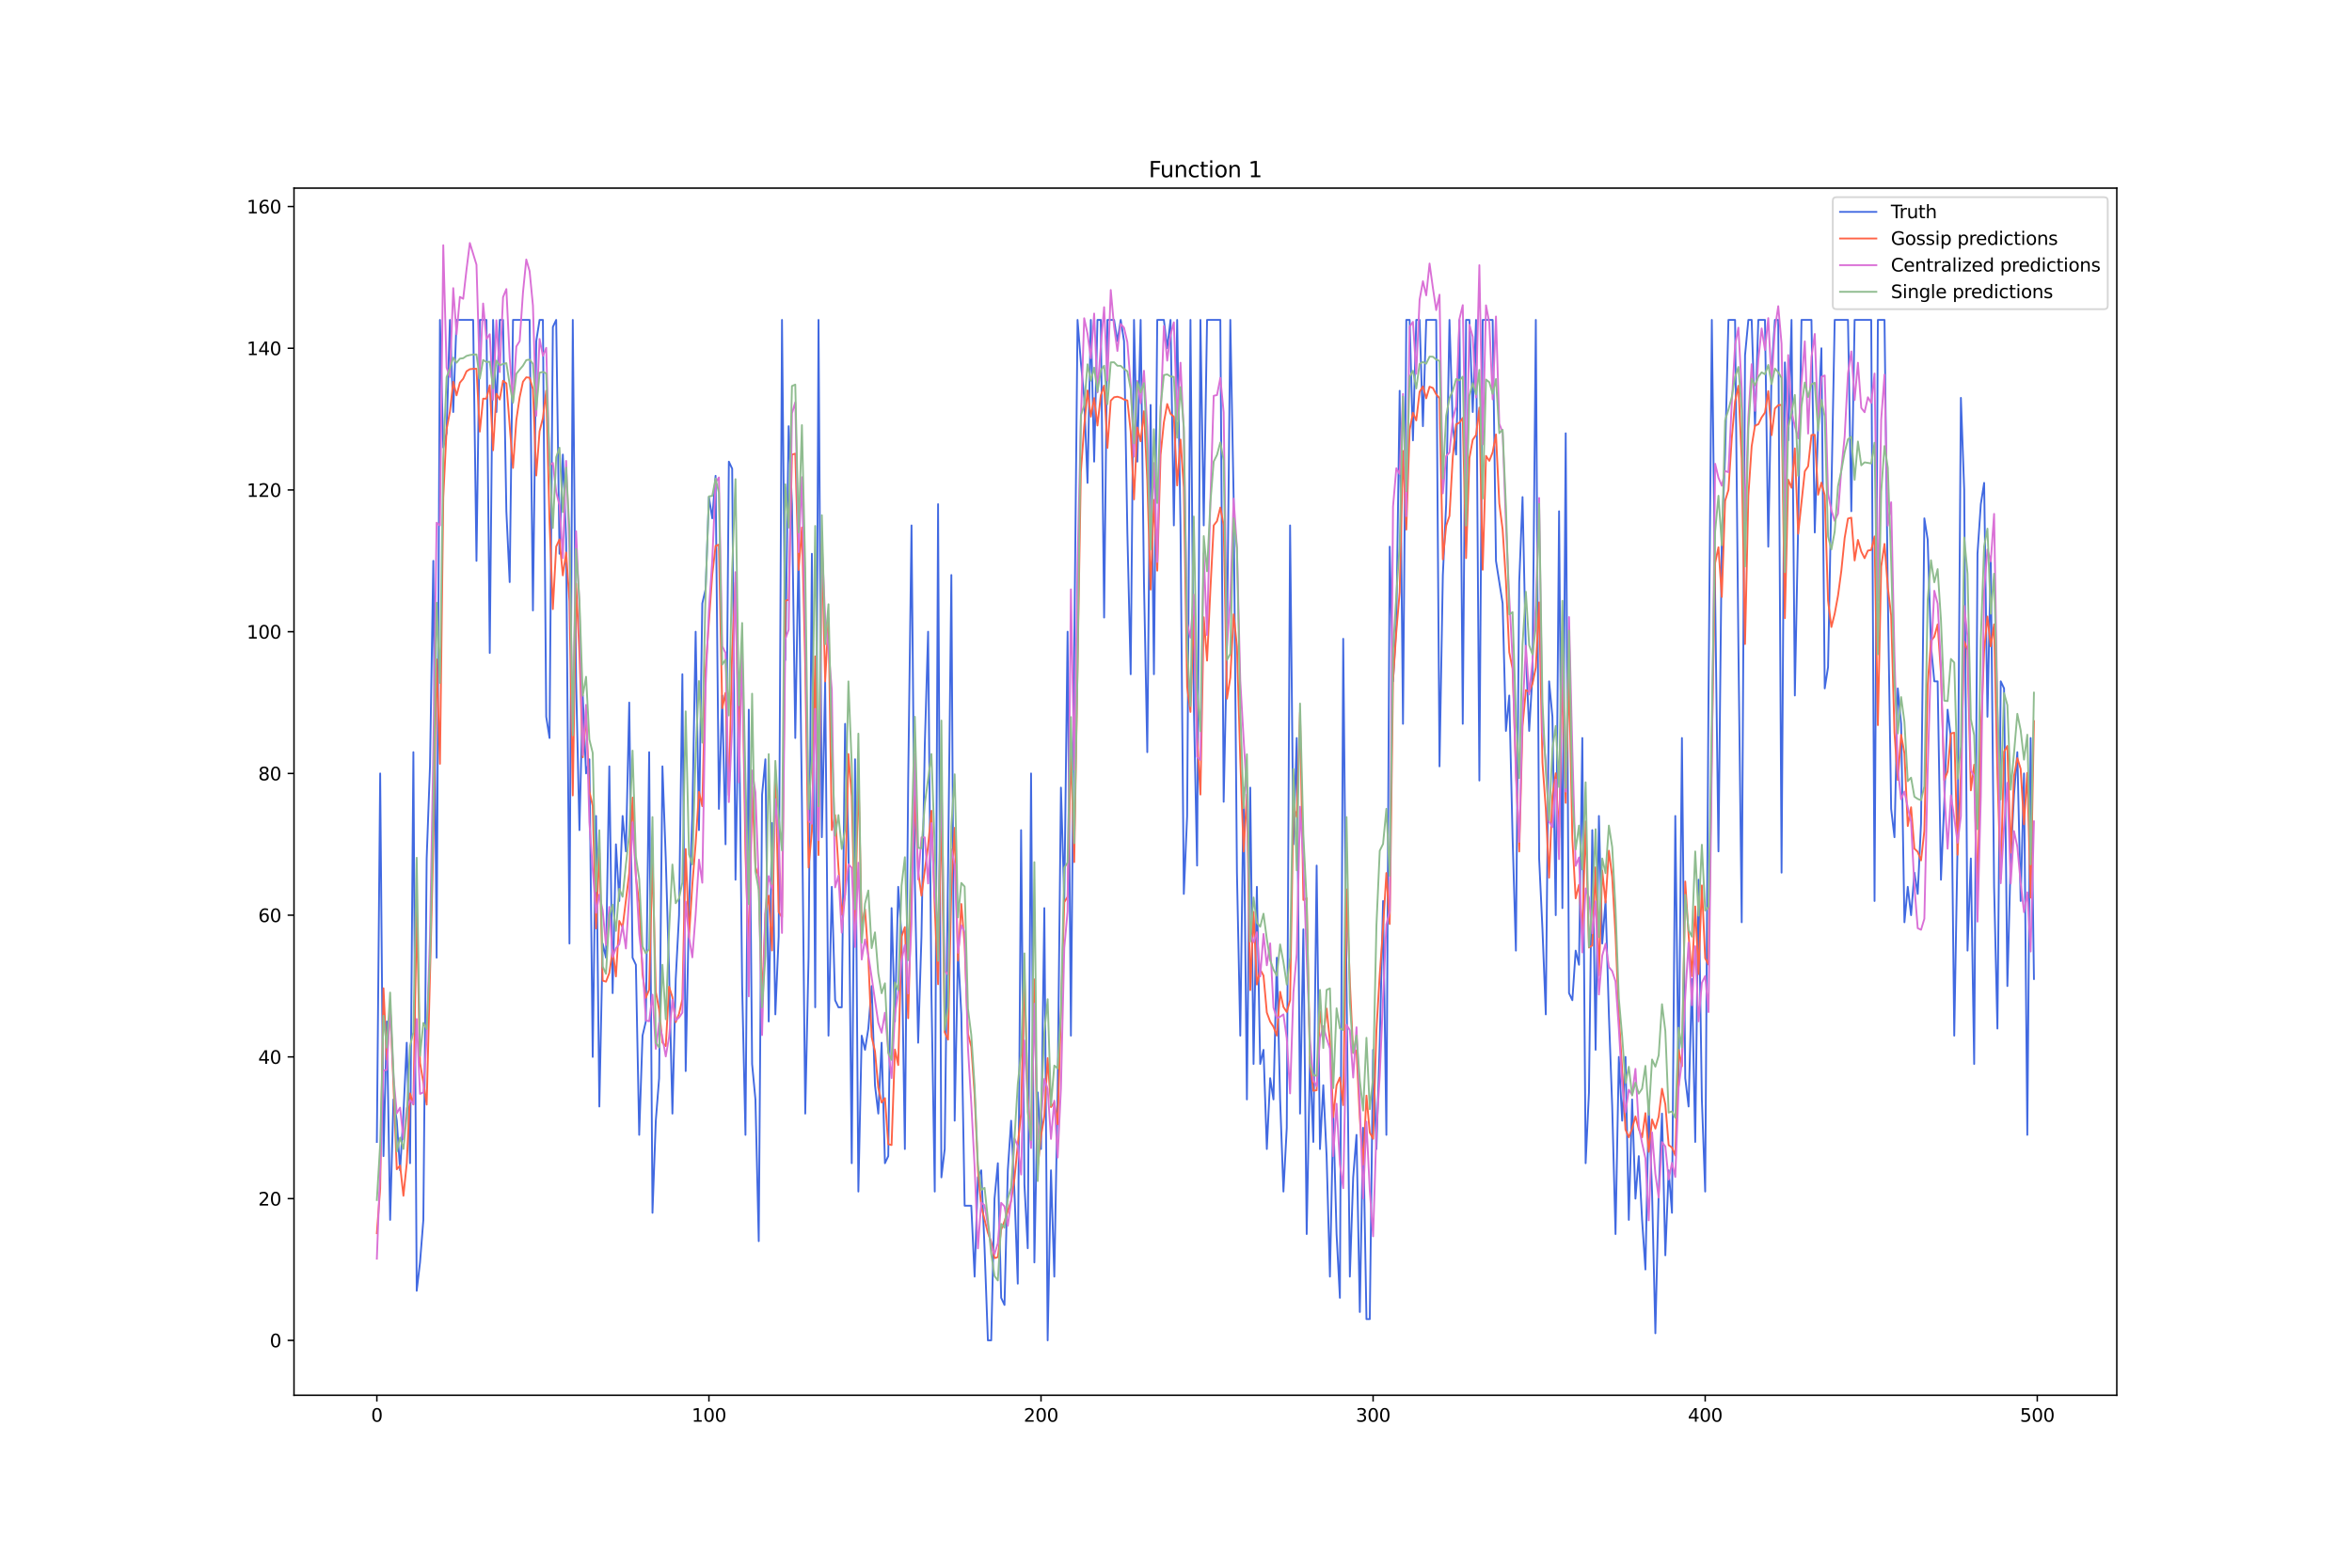 <?xml version="1.0" encoding="utf-8" standalone="no"?>
<!DOCTYPE svg PUBLIC "-//W3C//DTD SVG 1.1//EN"
  "http://www.w3.org/Graphics/SVG/1.1/DTD/svg11.dtd">
<svg xmlns:xlink="http://www.w3.org/1999/xlink" width="1296pt" height="864pt" viewBox="0 0 1296 864" xmlns="http://www.w3.org/2000/svg" version="1.1">
 <defs>
  <style type="text/css">*{stroke-linejoin: round; stroke-linecap: butt}</style>
 </defs>
 <g id="figure_1">
  <g id="patch_1">
   <path d="M 0 864 
L 1296 864 
L 1296 0 
L 0 0 
z
" style="fill: #ffffff"/>
  </g>
  <g id="axes_1">
   <g id="patch_2">
    <path d="M 162 768.96 
L 1166.4 768.96 
L 1166.4 103.68 
L 162 103.68 
z
" style="fill: #ffffff"/>
   </g>
   <g id="matplotlib.axis_1">
    <g id="xtick_1">
     <g id="line2d_1">
      <defs>
       <path id="mbe4137dfff" d="M 0 0 
L 0 3.5 
" style="stroke: #000000; stroke-width: 0.8"/>
      </defs>
      <g>
       <use xlink:href="#mbe4137dfff" x="207.655" y="768.96" style="stroke: #000000; stroke-width: 0.8"/>
      </g>
     </g>
     <g id="text_1">
      <!-- 0 -->
      <g transform="translate(204.473 783.558) scale(0.1 -0.1)">
       <defs>
        <path id="DejaVuSans-30" d="M 2034 4250 
Q 1547 4250 1301 3770 
Q 1056 3291 1056 2328 
Q 1056 1369 1301 889 
Q 1547 409 2034 409 
Q 2525 409 2770 889 
Q 3016 1369 3016 2328 
Q 3016 3291 2770 3770 
Q 2525 4250 2034 4250 
z
M 2034 4750 
Q 2819 4750 3233 4129 
Q 3647 3509 3647 2328 
Q 3647 1150 3233 529 
Q 2819 -91 2034 -91 
Q 1250 -91 836 529 
Q 422 1150 422 2328 
Q 422 3509 836 4129 
Q 1250 4750 2034 4750 
z
" transform="scale(0.016)"/>
       </defs>
       <use xlink:href="#DejaVuSans-30"/>
      </g>
     </g>
    </g>
    <g id="xtick_2">
     <g id="line2d_2">
      <g>
       <use xlink:href="#mbe4137dfff" x="390.639" y="768.96" style="stroke: #000000; stroke-width: 0.8"/>
      </g>
     </g>
     <g id="text_2">
      <!-- 100 -->
      <g transform="translate(381.095 783.558) scale(0.1 -0.1)">
       <defs>
        <path id="DejaVuSans-31" d="M 794 531 
L 1825 531 
L 1825 4091 
L 703 3866 
L 703 4441 
L 1819 4666 
L 2450 4666 
L 2450 531 
L 3481 531 
L 3481 0 
L 794 0 
L 794 531 
z
" transform="scale(0.016)"/>
       </defs>
       <use xlink:href="#DejaVuSans-31"/>
       <use xlink:href="#DejaVuSans-30" x="63.623"/>
       <use xlink:href="#DejaVuSans-30" x="127.246"/>
      </g>
     </g>
    </g>
    <g id="xtick_3">
     <g id="line2d_3">
      <g>
       <use xlink:href="#mbe4137dfff" x="573.623" y="768.96" style="stroke: #000000; stroke-width: 0.8"/>
      </g>
     </g>
     <g id="text_3">
      <!-- 200 -->
      <g transform="translate(564.079 783.558) scale(0.1 -0.1)">
       <defs>
        <path id="DejaVuSans-32" d="M 1228 531 
L 3431 531 
L 3431 0 
L 469 0 
L 469 531 
Q 828 903 1448 1529 
Q 2069 2156 2228 2338 
Q 2531 2678 2651 2914 
Q 2772 3150 2772 3378 
Q 2772 3750 2511 3984 
Q 2250 4219 1831 4219 
Q 1534 4219 1204 4116 
Q 875 4013 500 3803 
L 500 4441 
Q 881 4594 1212 4672 
Q 1544 4750 1819 4750 
Q 2544 4750 2975 4387 
Q 3406 4025 3406 3419 
Q 3406 3131 3298 2873 
Q 3191 2616 2906 2266 
Q 2828 2175 2409 1742 
Q 1991 1309 1228 531 
z
" transform="scale(0.016)"/>
       </defs>
       <use xlink:href="#DejaVuSans-32"/>
       <use xlink:href="#DejaVuSans-30" x="63.623"/>
       <use xlink:href="#DejaVuSans-30" x="127.246"/>
      </g>
     </g>
    </g>
    <g id="xtick_4">
     <g id="line2d_4">
      <g>
       <use xlink:href="#mbe4137dfff" x="756.607" y="768.96" style="stroke: #000000; stroke-width: 0.8"/>
      </g>
     </g>
     <g id="text_4">
      <!-- 300 -->
      <g transform="translate(747.063 783.558) scale(0.1 -0.1)">
       <defs>
        <path id="DejaVuSans-33" d="M 2597 2516 
Q 3050 2419 3304 2112 
Q 3559 1806 3559 1356 
Q 3559 666 3084 287 
Q 2609 -91 1734 -91 
Q 1441 -91 1130 -33 
Q 819 25 488 141 
L 488 750 
Q 750 597 1062 519 
Q 1375 441 1716 441 
Q 2309 441 2620 675 
Q 2931 909 2931 1356 
Q 2931 1769 2642 2001 
Q 2353 2234 1838 2234 
L 1294 2234 
L 1294 2753 
L 1863 2753 
Q 2328 2753 2575 2939 
Q 2822 3125 2822 3475 
Q 2822 3834 2567 4026 
Q 2313 4219 1838 4219 
Q 1578 4219 1281 4162 
Q 984 4106 628 3988 
L 628 4550 
Q 988 4650 1302 4700 
Q 1616 4750 1894 4750 
Q 2613 4750 3031 4423 
Q 3450 4097 3450 3541 
Q 3450 3153 3228 2886 
Q 3006 2619 2597 2516 
z
" transform="scale(0.016)"/>
       </defs>
       <use xlink:href="#DejaVuSans-33"/>
       <use xlink:href="#DejaVuSans-30" x="63.623"/>
       <use xlink:href="#DejaVuSans-30" x="127.246"/>
      </g>
     </g>
    </g>
    <g id="xtick_5">
     <g id="line2d_5">
      <g>
       <use xlink:href="#mbe4137dfff" x="939.591" y="768.96" style="stroke: #000000; stroke-width: 0.8"/>
      </g>
     </g>
     <g id="text_5">
      <!-- 400 -->
      <g transform="translate(930.047 783.558) scale(0.1 -0.1)">
       <defs>
        <path id="DejaVuSans-34" d="M 2419 4116 
L 825 1625 
L 2419 1625 
L 2419 4116 
z
M 2253 4666 
L 3047 4666 
L 3047 1625 
L 3713 1625 
L 3713 1100 
L 3047 1100 
L 3047 0 
L 2419 0 
L 2419 1100 
L 313 1100 
L 313 1709 
L 2253 4666 
z
" transform="scale(0.016)"/>
       </defs>
       <use xlink:href="#DejaVuSans-34"/>
       <use xlink:href="#DejaVuSans-30" x="63.623"/>
       <use xlink:href="#DejaVuSans-30" x="127.246"/>
      </g>
     </g>
    </g>
    <g id="xtick_6">
     <g id="line2d_6">
      <g>
       <use xlink:href="#mbe4137dfff" x="1122.575" y="768.96" style="stroke: #000000; stroke-width: 0.8"/>
      </g>
     </g>
     <g id="text_6">
      <!-- 500 -->
      <g transform="translate(1113.032 783.558) scale(0.1 -0.1)">
       <defs>
        <path id="DejaVuSans-35" d="M 691 4666 
L 3169 4666 
L 3169 4134 
L 1269 4134 
L 1269 2991 
Q 1406 3038 1543 3061 
Q 1681 3084 1819 3084 
Q 2600 3084 3056 2656 
Q 3513 2228 3513 1497 
Q 3513 744 3044 326 
Q 2575 -91 1722 -91 
Q 1428 -91 1123 -41 
Q 819 9 494 109 
L 494 744 
Q 775 591 1075 516 
Q 1375 441 1709 441 
Q 2250 441 2565 725 
Q 2881 1009 2881 1497 
Q 2881 1984 2565 2268 
Q 2250 2553 1709 2553 
Q 1456 2553 1204 2497 
Q 953 2441 691 2322 
L 691 4666 
z
" transform="scale(0.016)"/>
       </defs>
       <use xlink:href="#DejaVuSans-35"/>
       <use xlink:href="#DejaVuSans-30" x="63.623"/>
       <use xlink:href="#DejaVuSans-30" x="127.246"/>
      </g>
     </g>
    </g>
   </g>
   <g id="matplotlib.axis_2">
    <g id="ytick_1">
     <g id="line2d_7">
      <defs>
       <path id="m134ac10474" d="M 0 0 
L -3.5 0 
" style="stroke: #000000; stroke-width: 0.8"/>
      </defs>
      <g>
       <use xlink:href="#m134ac10474" x="162" y="738.72" style="stroke: #000000; stroke-width: 0.8"/>
      </g>
     </g>
     <g id="text_7">
      <!-- 0 -->
      <g transform="translate(148.637 742.519) scale(0.1 -0.1)">
       <use xlink:href="#DejaVuSans-30"/>
      </g>
     </g>
    </g>
    <g id="ytick_2">
     <g id="line2d_8">
      <g>
       <use xlink:href="#m134ac10474" x="162" y="660.607" style="stroke: #000000; stroke-width: 0.8"/>
      </g>
     </g>
     <g id="text_8">
      <!-- 20 -->
      <g transform="translate(142.275 664.406) scale(0.1 -0.1)">
       <use xlink:href="#DejaVuSans-32"/>
       <use xlink:href="#DejaVuSans-30" x="63.623"/>
      </g>
     </g>
    </g>
    <g id="ytick_3">
     <g id="line2d_9">
      <g>
       <use xlink:href="#m134ac10474" x="162" y="582.495" style="stroke: #000000; stroke-width: 0.8"/>
      </g>
     </g>
     <g id="text_9">
      <!-- 40 -->
      <g transform="translate(142.275 586.294) scale(0.1 -0.1)">
       <use xlink:href="#DejaVuSans-34"/>
       <use xlink:href="#DejaVuSans-30" x="63.623"/>
      </g>
     </g>
    </g>
    <g id="ytick_4">
     <g id="line2d_10">
      <g>
       <use xlink:href="#m134ac10474" x="162" y="504.382" style="stroke: #000000; stroke-width: 0.8"/>
      </g>
     </g>
     <g id="text_10">
      <!-- 60 -->
      <g transform="translate(142.275 508.181) scale(0.1 -0.1)">
       <defs>
        <path id="DejaVuSans-36" d="M 2113 2584 
Q 1688 2584 1439 2293 
Q 1191 2003 1191 1497 
Q 1191 994 1439 701 
Q 1688 409 2113 409 
Q 2538 409 2786 701 
Q 3034 994 3034 1497 
Q 3034 2003 2786 2293 
Q 2538 2584 2113 2584 
z
M 3366 4563 
L 3366 3988 
Q 3128 4100 2886 4159 
Q 2644 4219 2406 4219 
Q 1781 4219 1451 3797 
Q 1122 3375 1075 2522 
Q 1259 2794 1537 2939 
Q 1816 3084 2150 3084 
Q 2853 3084 3261 2657 
Q 3669 2231 3669 1497 
Q 3669 778 3244 343 
Q 2819 -91 2113 -91 
Q 1303 -91 875 529 
Q 447 1150 447 2328 
Q 447 3434 972 4092 
Q 1497 4750 2381 4750 
Q 2619 4750 2861 4703 
Q 3103 4656 3366 4563 
z
" transform="scale(0.016)"/>
       </defs>
       <use xlink:href="#DejaVuSans-36"/>
       <use xlink:href="#DejaVuSans-30" x="63.623"/>
      </g>
     </g>
    </g>
    <g id="ytick_5">
     <g id="line2d_11">
      <g>
       <use xlink:href="#m134ac10474" x="162" y="426.269" style="stroke: #000000; stroke-width: 0.8"/>
      </g>
     </g>
     <g id="text_11">
      <!-- 80 -->
      <g transform="translate(142.275 430.068) scale(0.1 -0.1)">
       <defs>
        <path id="DejaVuSans-38" d="M 2034 2216 
Q 1584 2216 1326 1975 
Q 1069 1734 1069 1313 
Q 1069 891 1326 650 
Q 1584 409 2034 409 
Q 2484 409 2743 651 
Q 3003 894 3003 1313 
Q 3003 1734 2745 1975 
Q 2488 2216 2034 2216 
z
M 1403 2484 
Q 997 2584 770 2862 
Q 544 3141 544 3541 
Q 544 4100 942 4425 
Q 1341 4750 2034 4750 
Q 2731 4750 3128 4425 
Q 3525 4100 3525 3541 
Q 3525 3141 3298 2862 
Q 3072 2584 2669 2484 
Q 3125 2378 3379 2068 
Q 3634 1759 3634 1313 
Q 3634 634 3220 271 
Q 2806 -91 2034 -91 
Q 1263 -91 848 271 
Q 434 634 434 1313 
Q 434 1759 690 2068 
Q 947 2378 1403 2484 
z
M 1172 3481 
Q 1172 3119 1398 2916 
Q 1625 2713 2034 2713 
Q 2441 2713 2670 2916 
Q 2900 3119 2900 3481 
Q 2900 3844 2670 4047 
Q 2441 4250 2034 4250 
Q 1625 4250 1398 4047 
Q 1172 3844 1172 3481 
z
" transform="scale(0.016)"/>
       </defs>
       <use xlink:href="#DejaVuSans-38"/>
       <use xlink:href="#DejaVuSans-30" x="63.623"/>
      </g>
     </g>
    </g>
    <g id="ytick_6">
     <g id="line2d_12">
      <g>
       <use xlink:href="#m134ac10474" x="162" y="348.156" style="stroke: #000000; stroke-width: 0.8"/>
      </g>
     </g>
     <g id="text_12">
      <!-- 100 -->
      <g transform="translate(135.912 351.956) scale(0.1 -0.1)">
       <use xlink:href="#DejaVuSans-31"/>
       <use xlink:href="#DejaVuSans-30" x="63.623"/>
       <use xlink:href="#DejaVuSans-30" x="127.246"/>
      </g>
     </g>
    </g>
    <g id="ytick_7">
     <g id="line2d_13">
      <g>
       <use xlink:href="#m134ac10474" x="162" y="270.044" style="stroke: #000000; stroke-width: 0.8"/>
      </g>
     </g>
     <g id="text_13">
      <!-- 120 -->
      <g transform="translate(135.912 273.843) scale(0.1 -0.1)">
       <use xlink:href="#DejaVuSans-31"/>
       <use xlink:href="#DejaVuSans-32" x="63.623"/>
       <use xlink:href="#DejaVuSans-30" x="127.246"/>
      </g>
     </g>
    </g>
    <g id="ytick_8">
     <g id="line2d_14">
      <g>
       <use xlink:href="#m134ac10474" x="162" y="191.931" style="stroke: #000000; stroke-width: 0.8"/>
      </g>
     </g>
     <g id="text_14">
      <!-- 140 -->
      <g transform="translate(135.912 195.73) scale(0.1 -0.1)">
       <use xlink:href="#DejaVuSans-31"/>
       <use xlink:href="#DejaVuSans-34" x="63.623"/>
       <use xlink:href="#DejaVuSans-30" x="127.246"/>
      </g>
     </g>
    </g>
    <g id="ytick_9">
     <g id="line2d_15">
      <g>
       <use xlink:href="#m134ac10474" x="162" y="113.818" style="stroke: #000000; stroke-width: 0.8"/>
      </g>
     </g>
     <g id="text_15">
      <!-- 160 -->
      <g transform="translate(135.912 117.617) scale(0.1 -0.1)">
       <use xlink:href="#DejaVuSans-31"/>
       <use xlink:href="#DejaVuSans-36" x="63.623"/>
       <use xlink:href="#DejaVuSans-30" x="127.246"/>
      </g>
     </g>
    </g>
   </g>
   <g id="line2d_16">
    <path d="M 207.655 629.362 
L 209.484 426.269 
L 211.314 637.173 
L 213.144 562.966 
L 214.974 672.324 
L 216.804 605.928 
L 218.634 617.645 
L 220.463 644.985 
L 222.293 613.74 
L 224.123 574.683 
L 225.953 641.079 
L 227.783 414.552 
L 229.613 711.381 
L 231.442 695.758 
L 233.272 672.324 
L 235.102 473.137 
L 236.932 422.363 
L 238.762 309.1 
L 240.592 527.816 
L 242.422 176.308 
L 244.251 246.61 
L 246.081 238.799 
L 247.911 176.308 
L 249.741 227.082 
L 251.571 176.308 
L 260.72 176.308 
L 262.55 309.1 
L 264.38 176.308 
L 268.039 176.308 
L 269.869 359.873 
L 271.699 176.308 
L 273.529 227.082 
L 275.359 176.308 
L 277.189 176.308 
L 279.018 281.761 
L 280.848 320.817 
L 282.678 176.308 
L 291.827 176.308 
L 293.657 336.439 
L 295.487 188.025 
L 297.317 176.308 
L 299.147 176.308 
L 300.976 395.024 
L 302.806 406.741 
L 304.636 180.214 
L 306.466 176.308 
L 308.296 305.194 
L 310.126 250.515 
L 311.956 297.383 
L 313.785 520.004 
L 315.615 176.308 
L 317.445 375.496 
L 319.275 457.514 
L 321.105 383.307 
L 322.935 426.269 
L 324.764 418.458 
L 326.594 582.495 
L 328.424 449.703 
L 330.254 609.834 
L 332.084 520.004 
L 333.914 527.816 
L 335.743 422.363 
L 337.573 547.344 
L 339.403 465.325 
L 341.233 496.571 
L 343.063 449.703 
L 344.893 469.231 
L 346.723 387.213 
L 348.552 527.816 
L 350.382 531.721 
L 352.212 625.457 
L 354.042 570.778 
L 355.872 562.966 
L 357.702 414.552 
L 359.531 668.419 
L 361.361 617.645 
L 363.191 594.211 
L 365.021 422.363 
L 366.851 473.137 
L 368.681 535.627 
L 370.51 613.74 
L 372.34 539.533 
L 374.17 504.382 
L 376 371.59 
L 377.83 590.306 
L 379.66 500.476 
L 381.489 449.703 
L 383.319 348.156 
L 385.149 457.514 
L 386.979 332.534 
L 388.809 324.723 
L 390.639 273.949 
L 392.469 285.666 
L 394.298 262.232 
L 396.128 445.797 
L 397.958 383.307 
L 399.788 465.325 
L 401.618 254.421 
L 403.448 258.327 
L 405.277 484.854 
L 407.107 379.401 
L 408.937 543.438 
L 410.767 625.457 
L 412.597 391.118 
L 414.427 586.4 
L 416.256 605.928 
L 418.086 684.041 
L 419.916 437.986 
L 421.746 418.458 
L 423.576 562.966 
L 425.406 453.609 
L 427.236 559.061 
L 429.065 516.099 
L 430.895 176.308 
L 432.725 363.779 
L 434.555 234.893 
L 436.385 277.855 
L 438.215 406.741 
L 440.044 301.289 
L 441.874 441.892 
L 443.704 613.74 
L 445.534 527.816 
L 447.364 305.194 
L 449.194 555.155 
L 451.023 176.308 
L 452.853 461.42 
L 454.683 375.496 
L 456.513 570.778 
L 458.343 488.759 
L 460.173 551.249 
L 462.003 555.155 
L 463.832 555.155 
L 465.662 398.93 
L 467.492 465.325 
L 469.322 641.079 
L 471.152 418.458 
L 472.982 656.702 
L 474.811 570.778 
L 476.641 578.589 
L 478.471 566.872 
L 480.301 543.438 
L 482.131 598.117 
L 483.961 613.74 
L 485.79 574.683 
L 487.62 641.079 
L 489.45 637.173 
L 491.28 500.476 
L 493.11 562.966 
L 494.94 488.759 
L 496.77 516.099 
L 498.599 633.268 
L 500.429 430.175 
L 502.259 289.572 
L 504.089 484.854 
L 505.919 574.683 
L 507.749 516.099 
L 509.578 410.647 
L 511.408 348.156 
L 513.238 547.344 
L 515.068 656.702 
L 516.898 277.855 
L 518.728 648.89 
L 520.557 633.268 
L 522.387 480.948 
L 524.217 316.911 
L 526.047 617.645 
L 527.877 523.91 
L 529.707 559.061 
L 531.536 664.513 
L 535.196 664.513 
L 537.026 703.569 
L 538.856 648.89 
L 540.686 644.985 
L 542.516 687.947 
L 544.345 738.72 
L 546.175 738.72 
L 548.005 660.607 
L 549.835 641.079 
L 551.665 715.286 
L 553.495 719.192 
L 555.324 644.985 
L 557.154 617.645 
L 558.984 656.702 
L 560.814 707.475 
L 562.644 457.514 
L 564.474 652.796 
L 566.303 687.947 
L 568.133 426.269 
L 569.963 695.758 
L 571.793 602.023 
L 573.623 633.268 
L 575.453 500.476 
L 577.283 738.72 
L 579.112 644.985 
L 580.942 703.569 
L 582.772 602.023 
L 584.602 434.08 
L 586.432 496.571 
L 588.262 348.156 
L 590.091 570.778 
L 591.921 359.873 
L 593.751 176.308 
L 595.581 199.742 
L 597.411 219.27 
L 599.241 266.138 
L 601.07 176.308 
L 602.9 254.421 
L 604.73 176.308 
L 606.56 176.308 
L 608.39 340.345 
L 610.22 176.308 
L 613.879 176.308 
L 615.709 188.025 
L 617.539 176.308 
L 619.369 188.025 
L 621.199 293.477 
L 623.029 371.59 
L 624.858 176.308 
L 626.688 254.421 
L 628.518 176.308 
L 630.348 320.817 
L 632.178 414.552 
L 634.008 223.176 
L 635.837 371.59 
L 637.667 176.308 
L 641.327 176.308 
L 643.157 191.931 
L 644.987 176.308 
L 646.817 289.572 
L 648.646 176.308 
L 650.476 289.572 
L 652.306 492.665 
L 654.136 449.703 
L 655.966 176.308 
L 657.796 387.213 
L 659.625 477.042 
L 661.455 176.308 
L 663.285 289.572 
L 665.115 176.308 
L 672.434 176.308 
L 674.264 441.892 
L 676.094 355.968 
L 677.924 176.308 
L 679.754 273.949 
L 681.583 480.948 
L 683.413 570.778 
L 685.243 434.08 
L 687.073 605.928 
L 688.903 434.08 
L 690.733 586.4 
L 692.563 488.759 
L 694.392 586.4 
L 696.222 578.589 
L 698.052 633.268 
L 699.882 594.211 
L 701.712 605.928 
L 703.542 527.816 
L 705.371 605.928 
L 707.201 656.702 
L 709.031 621.551 
L 710.861 289.572 
L 712.691 465.325 
L 714.521 406.741 
L 716.35 613.74 
L 718.18 512.193 
L 720.01 680.135 
L 721.84 582.495 
L 723.67 629.362 
L 725.5 477.042 
L 727.33 633.268 
L 729.159 598.117 
L 730.989 637.173 
L 732.819 703.569 
L 734.649 613.74 
L 736.479 680.135 
L 738.309 715.286 
L 740.138 352.062 
L 741.968 543.438 
L 743.798 703.569 
L 745.628 648.89 
L 747.458 625.457 
L 749.288 723.097 
L 751.117 621.551 
L 752.947 727.003 
L 754.777 727.003 
L 756.607 578.589 
L 758.437 633.268 
L 760.267 574.683 
L 762.097 496.571 
L 763.926 625.457 
L 765.756 301.289 
L 767.586 375.496 
L 769.416 344.251 
L 771.246 215.365 
L 773.076 398.93 
L 774.905 176.308 
L 776.735 176.308 
L 778.565 242.704 
L 780.395 176.308 
L 782.225 176.308 
L 784.055 234.893 
L 785.884 176.308 
L 791.374 176.308 
L 793.204 422.363 
L 795.034 316.911 
L 796.864 277.855 
L 798.693 176.308 
L 800.523 234.893 
L 802.353 250.515 
L 804.183 176.308 
L 806.013 398.93 
L 807.843 176.308 
L 809.672 176.308 
L 811.502 227.082 
L 813.332 176.308 
L 815.162 430.175 
L 816.992 176.308 
L 822.481 176.308 
L 824.311 309.1 
L 827.971 332.534 
L 829.801 402.835 
L 831.63 383.307 
L 833.46 461.42 
L 835.29 523.91 
L 837.12 320.817 
L 838.95 273.949 
L 840.78 359.873 
L 842.61 402.835 
L 844.439 371.59 
L 846.269 176.308 
L 848.099 473.137 
L 849.929 512.193 
L 851.759 559.061 
L 853.589 375.496 
L 855.418 395.024 
L 857.248 504.382 
L 859.078 281.761 
L 860.908 500.476 
L 862.738 238.799 
L 864.568 547.344 
L 866.397 551.249 
L 868.227 523.91 
L 870.057 531.721 
L 871.887 406.741 
L 873.717 641.079 
L 875.547 602.023 
L 877.377 457.514 
L 879.206 578.589 
L 881.036 449.703 
L 882.866 520.004 
L 884.696 496.571 
L 886.526 559.061 
L 888.356 609.834 
L 890.185 680.135 
L 892.015 582.495 
L 893.845 617.645 
L 895.675 582.495 
L 897.505 672.324 
L 899.335 605.928 
L 901.164 660.607 
L 902.994 637.173 
L 904.824 672.324 
L 906.654 699.664 
L 908.484 609.834 
L 910.314 656.702 
L 912.144 734.814 
L 913.973 656.702 
L 915.803 613.74 
L 917.633 691.852 
L 919.463 644.985 
L 921.293 668.419 
L 923.123 449.703 
L 924.952 598.117 
L 926.782 406.741 
L 928.612 594.211 
L 930.442 609.834 
L 932.272 539.533 
L 934.102 629.362 
L 935.931 484.854 
L 937.761 605.928 
L 939.591 656.702 
L 941.421 383.307 
L 943.251 176.308 
L 945.081 328.628 
L 946.911 469.231 
L 948.74 297.383 
L 950.57 250.515 
L 952.4 176.308 
L 956.06 176.308 
L 957.89 355.968 
L 959.719 508.287 
L 961.549 195.837 
L 963.379 176.308 
L 965.209 176.308 
L 967.039 234.893 
L 968.869 176.308 
L 972.528 176.308 
L 974.358 301.289 
L 976.188 203.648 
L 978.018 176.308 
L 979.848 176.308 
L 981.678 480.948 
L 983.507 199.742 
L 985.337 242.704 
L 987.167 176.308 
L 988.997 383.307 
L 990.827 289.572 
L 992.657 176.308 
L 998.146 176.308 
L 999.976 293.477 
L 1001.806 234.893 
L 1003.636 191.931 
L 1005.465 379.401 
L 1007.295 367.685 
L 1010.955 176.308 
L 1018.274 176.308 
L 1020.104 281.761 
L 1021.934 176.308 
L 1031.083 176.308 
L 1032.913 496.571 
L 1034.743 176.308 
L 1038.403 176.308 
L 1040.232 328.628 
L 1042.062 445.797 
L 1043.892 461.42 
L 1045.722 379.401 
L 1047.552 398.93 
L 1049.382 508.287 
L 1051.211 488.759 
L 1053.041 504.382 
L 1054.871 480.948 
L 1056.701 492.665 
L 1058.531 453.609 
L 1060.361 285.666 
L 1062.191 297.383 
L 1064.02 355.968 
L 1065.85 375.496 
L 1067.68 375.496 
L 1069.51 484.854 
L 1071.34 441.892 
L 1073.17 391.118 
L 1074.999 406.741 
L 1076.829 570.778 
L 1078.659 465.325 
L 1080.489 219.27 
L 1082.319 270.044 
L 1084.149 523.91 
L 1085.978 473.137 
L 1087.808 586.4 
L 1089.638 305.194 
L 1091.468 277.855 
L 1093.298 266.138 
L 1095.128 395.024 
L 1096.958 309.1 
L 1098.787 488.759 
L 1100.617 566.872 
L 1102.447 375.496 
L 1104.277 379.401 
L 1106.107 543.438 
L 1107.937 473.137 
L 1109.766 437.986 
L 1111.596 414.552 
L 1113.426 496.571 
L 1115.256 426.269 
L 1117.086 625.457 
L 1118.916 406.741 
L 1120.745 539.533 
L 1120.745 539.533 
" clip-path="url(#p042fcbf380)" style="fill: none; stroke: #4169e1; stroke-linecap: square"/>
   </g>
   <g id="line2d_17">
    <path d="M 207.655 679.662 
L 209.484 655.06 
L 211.314 544.666 
L 213.144 584.007 
L 214.974 555.293 
L 216.804 597.603 
L 218.634 644.427 
L 220.463 642.355 
L 222.293 659.005 
L 224.123 641.232 
L 225.953 602.625 
L 227.783 608.712 
L 229.613 501.66 
L 231.442 585.807 
L 233.272 596.537 
L 235.102 608.771 
L 238.762 466.273 
L 240.592 363.431 
L 242.422 420.954 
L 244.251 274.299 
L 246.081 236.639 
L 247.911 226.893 
L 249.741 210.432 
L 251.571 217.887 
L 253.401 210.898 
L 255.23 208.721 
L 257.06 204.647 
L 258.89 203.468 
L 260.72 203.272 
L 262.55 203.208 
L 264.38 237.875 
L 266.209 219.7 
L 268.039 219.731 
L 269.869 212.366 
L 271.699 248.176 
L 273.529 217.046 
L 275.359 220.172 
L 277.189 209.842 
L 279.018 211.282 
L 282.678 257.876 
L 284.508 231.528 
L 286.338 218.939 
L 288.168 210.376 
L 289.997 207.95 
L 291.827 208.16 
L 293.657 214.498 
L 295.487 262.077 
L 297.317 237.711 
L 299.147 230.448 
L 300.976 215.327 
L 302.806 287.637 
L 304.636 335.693 
L 306.466 301.235 
L 308.296 297.278 
L 310.126 317.107 
L 311.956 304.518 
L 313.785 331.41 
L 315.615 438.388 
L 317.445 321.652 
L 319.275 359.616 
L 321.105 417.39 
L 322.935 393.811 
L 324.764 436.202 
L 326.594 444.087 
L 328.424 511.672 
L 330.254 468.191 
L 332.084 540.447 
L 333.914 541.036 
L 335.743 536.254 
L 337.573 523.669 
L 339.403 538.136 
L 341.233 507.552 
L 343.063 511.087 
L 346.723 481.194 
L 348.552 439.59 
L 350.382 483.351 
L 352.212 497.789 
L 354.042 536.957 
L 355.872 549.891 
L 357.702 545.454 
L 359.531 472.095 
L 361.361 546.677 
L 363.191 556.46 
L 365.021 574.647 
L 366.851 576.518 
L 368.681 543.818 
L 370.51 549.587 
L 372.34 563.367 
L 374.17 558.755 
L 376 550.803 
L 377.83 467.926 
L 379.66 516.51 
L 381.489 487.61 
L 383.319 464.942 
L 385.149 436.411 
L 386.979 444.302 
L 388.809 368.458 
L 392.469 316.674 
L 394.298 300.847 
L 396.128 300.156 
L 397.958 390.318 
L 399.788 381.823 
L 401.618 438.235 
L 403.448 357.95 
L 405.277 321.065 
L 407.107 409.312 
L 408.937 361.635 
L 410.767 470.39 
L 412.597 526.576 
L 414.427 433.757 
L 416.256 477.83 
L 418.086 483.34 
L 419.916 551.775 
L 421.746 503.677 
L 423.576 493.593 
L 425.406 523.84 
L 427.236 424.204 
L 429.065 502.64 
L 430.895 505.509 
L 432.725 331.116 
L 434.555 330.561 
L 436.385 250.558 
L 438.215 250.003 
L 440.044 314.155 
L 441.874 290.704 
L 443.704 366.702 
L 445.534 478.135 
L 447.364 458.071 
L 449.194 361.758 
L 451.023 471.243 
L 452.853 300.078 
L 454.683 375.528 
L 456.513 340.604 
L 458.343 457.467 
L 460.173 449.219 
L 462.003 478.003 
L 463.832 504.143 
L 465.662 493.115 
L 467.492 415.563 
L 469.322 438.938 
L 471.152 512.674 
L 472.982 425.027 
L 474.811 509.847 
L 476.641 501.157 
L 478.471 528.025 
L 480.301 571.508 
L 482.131 579.327 
L 483.961 599.472 
L 485.79 607.649 
L 487.62 605.204 
L 489.45 630.573 
L 491.28 631.068 
L 493.11 578.434 
L 494.94 586.982 
L 496.77 516.2 
L 498.599 510.955 
L 500.429 561.164 
L 502.259 491.572 
L 504.089 438.747 
L 505.919 480.432 
L 507.749 493.638 
L 509.578 479.506 
L 511.408 466.25 
L 513.238 446.843 
L 515.068 500.312 
L 516.898 542.433 
L 518.728 443.818 
L 520.557 568.935 
L 522.387 572.969 
L 524.217 488.788 
L 526.047 456.241 
L 527.877 529.407 
L 529.707 498.236 
L 531.536 520.759 
L 533.366 569.81 
L 535.196 576.864 
L 537.026 603.306 
L 538.856 644.704 
L 540.686 664.975 
L 544.345 679.417 
L 546.175 684.468 
L 548.005 693.417 
L 549.835 692.83 
L 551.665 677.647 
L 553.495 673.078 
L 557.154 661.782 
L 558.984 649.577 
L 560.814 630.863 
L 562.644 613.678 
L 564.474 536.588 
L 566.303 604.692 
L 568.133 630.403 
L 569.963 539.771 
L 571.793 643.108 
L 573.623 625.932 
L 575.453 615.197 
L 577.283 583.173 
L 579.112 610.152 
L 580.942 607.563 
L 582.772 619.648 
L 586.432 497.211 
L 588.262 494.271 
L 590.091 412.039 
L 591.921 475.12 
L 595.581 260.144 
L 597.411 235.113 
L 599.241 215.194 
L 601.07 229.629 
L 602.9 219.379 
L 604.73 234.513 
L 606.56 217.854 
L 608.39 212.513 
L 610.22 246.872 
L 612.05 220.818 
L 613.879 218.935 
L 615.709 218.636 
L 617.539 219.167 
L 619.369 220.191 
L 621.199 220.7 
L 623.029 237.825 
L 624.858 275.239 
L 626.688 235.616 
L 628.518 243.209 
L 630.348 226.604 
L 632.178 264.729 
L 634.008 324.946 
L 635.837 275.476 
L 637.667 314.519 
L 639.497 250.713 
L 641.327 232.721 
L 643.157 222.658 
L 644.987 228.012 
L 646.817 229.664 
L 648.646 267.535 
L 650.476 242.238 
L 652.306 268.596 
L 654.136 378.701 
L 655.966 392.368 
L 657.796 338.341 
L 659.625 406.656 
L 661.455 437.903 
L 663.285 340.176 
L 665.115 364.093 
L 666.945 324.952 
L 668.775 289.57 
L 670.604 287.196 
L 672.434 279.716 
L 674.264 289.376 
L 676.094 385.053 
L 677.924 373.435 
L 679.754 338.552 
L 681.583 356.231 
L 683.413 418.464 
L 685.243 469.272 
L 687.073 437.846 
L 688.903 545.683 
L 690.733 502.566 
L 692.563 542.601 
L 694.392 534.301 
L 696.222 537.693 
L 698.052 558.064 
L 699.882 563.041 
L 701.712 565.902 
L 703.542 570.761 
L 705.371 546.586 
L 707.201 554.945 
L 709.031 557.774 
L 710.861 551.288 
L 712.691 444.741 
L 714.521 450.227 
L 716.35 392.664 
L 718.18 495.999 
L 720.01 495.045 
L 721.84 585.602 
L 723.67 601.157 
L 725.5 600.867 
L 727.33 557.322 
L 729.159 571.217 
L 730.989 555.83 
L 732.819 573.906 
L 734.649 615.674 
L 736.479 598.127 
L 738.309 593.836 
L 740.138 609.073 
L 741.968 490.157 
L 743.798 541.091 
L 745.628 580.328 
L 747.458 578.89 
L 749.288 616.161 
L 751.117 642.008 
L 752.947 603.82 
L 754.777 624.184 
L 756.607 627.643 
L 758.437 567.801 
L 760.267 537.136 
L 762.097 511.213 
L 763.926 481.132 
L 765.756 509.256 
L 767.586 374.912 
L 769.416 347.958 
L 771.246 326.409 
L 773.076 248.533 
L 774.905 291.865 
L 776.735 236.821 
L 778.565 227.504 
L 780.395 231.698 
L 782.225 215.948 
L 784.055 212.989 
L 785.884 219.52 
L 787.714 213.112 
L 789.544 213.838 
L 791.374 217.341 
L 793.204 219.455 
L 795.034 308.311 
L 796.864 289.747 
L 798.693 284.329 
L 800.523 251.637 
L 802.353 233.871 
L 804.183 232.931 
L 806.013 230.341 
L 807.843 307.589 
L 809.672 252.47 
L 811.502 242.367 
L 813.332 239.747 
L 815.162 224.614 
L 816.992 314.007 
L 818.822 251.254 
L 820.651 253.986 
L 822.481 249.289 
L 824.311 239.433 
L 826.141 277.51 
L 827.971 291.748 
L 829.801 320.145 
L 831.63 359.492 
L 833.46 368.528 
L 835.29 422.508 
L 837.12 469.275 
L 838.95 400.307 
L 840.78 380.343 
L 842.61 381.325 
L 844.439 376.805 
L 846.269 367.854 
L 848.099 331.947 
L 849.929 420.378 
L 851.759 445.779 
L 853.589 483.706 
L 855.418 438.685 
L 857.248 426.174 
L 859.078 461.713 
L 860.908 369.804 
L 862.738 442.471 
L 864.568 371.93 
L 866.397 462.367 
L 868.227 495.119 
L 870.057 487.633 
L 871.887 514.823 
L 873.717 452.693 
L 875.547 522.22 
L 877.377 521.062 
L 879.206 477.973 
L 881.036 537.519 
L 882.866 479.769 
L 884.696 497.45 
L 886.526 468.828 
L 888.356 483.276 
L 890.185 515.459 
L 892.015 559.267 
L 893.845 589.866 
L 895.675 622.514 
L 897.505 626.808 
L 899.335 621.922 
L 901.164 615.287 
L 902.994 622.253 
L 904.824 626.856 
L 906.654 613.483 
L 908.484 634.799 
L 910.314 616.968 
L 912.144 622.022 
L 913.973 615.408 
L 915.803 600.046 
L 917.633 608.644 
L 919.463 631.094 
L 921.293 632.418 
L 923.123 636.813 
L 924.952 578.587 
L 926.782 587.665 
L 928.612 485.829 
L 930.442 515.277 
L 932.272 537.974 
L 934.102 499.578 
L 935.931 536.847 
L 937.761 487.985 
L 939.591 528.121 
L 941.421 531.599 
L 943.251 411.559 
L 945.081 310.239 
L 946.911 301.609 
L 948.74 328.998 
L 950.57 276.004 
L 952.4 270.075 
L 954.23 241.642 
L 956.06 221.2 
L 957.89 212.606 
L 959.719 252.765 
L 961.549 354.951 
L 963.379 273.144 
L 965.209 245.915 
L 967.039 234.565 
L 968.869 233.839 
L 970.698 230.03 
L 972.528 227.402 
L 974.358 215.584 
L 976.188 239.858 
L 978.018 225.171 
L 979.848 223.314 
L 981.678 223.107 
L 983.507 340.698 
L 985.337 264.347 
L 987.167 268.828 
L 988.997 247.12 
L 990.827 294.143 
L 994.486 259.74 
L 996.316 256.952 
L 998.146 239.751 
L 999.976 239.621 
L 1001.806 272.658 
L 1003.636 265.974 
L 1005.465 272.961 
L 1007.295 331.039 
L 1009.125 345.574 
L 1010.955 338.238 
L 1012.785 328.249 
L 1014.615 314.563 
L 1016.444 296.474 
L 1018.274 285.805 
L 1020.104 285.319 
L 1021.934 308.9 
L 1023.764 297.575 
L 1025.594 303.984 
L 1027.424 307.644 
L 1029.253 303.438 
L 1031.083 303.154 
L 1032.913 295.644 
L 1034.743 399.639 
L 1036.573 312.216 
L 1038.403 299.777 
L 1040.232 323.846 
L 1042.062 339.226 
L 1043.892 403.791 
L 1045.722 429.869 
L 1047.552 404.97 
L 1049.382 415.217 
L 1051.211 455.255 
L 1053.041 444.892 
L 1054.871 467.678 
L 1056.701 469.465 
L 1058.531 474.207 
L 1060.361 457.944 
L 1062.191 377.303 
L 1064.02 353.208 
L 1065.85 350.877 
L 1067.68 344.109 
L 1069.51 371.333 
L 1071.34 429.967 
L 1073.17 425.226 
L 1074.999 404.202 
L 1076.829 403.826 
L 1078.659 471.086 
L 1080.489 426.472 
L 1082.319 353.518 
L 1084.149 358.114 
L 1085.978 435.599 
L 1087.808 421.446 
L 1089.638 494.492 
L 1091.468 403.561 
L 1093.298 358.751 
L 1095.128 339.757 
L 1096.958 356.233 
L 1098.787 344.085 
L 1100.617 426.521 
L 1102.447 484.424 
L 1104.277 414.226 
L 1106.107 411.137 
L 1107.937 469.93 
L 1109.766 427.836 
L 1111.596 417.827 
L 1113.426 423.76 
L 1115.256 454.324 
L 1117.086 425.96 
L 1118.916 494.713 
L 1120.745 397.451 
L 1120.745 397.451 
" clip-path="url(#p042fcbf380)" style="fill: none; stroke: #ff6347; stroke-linecap: square"/>
   </g>
   <g id="line2d_18">
    <path d="M 207.655 693.705 
L 209.484 644.482 
L 211.314 590.049 
L 213.144 589.6 
L 214.974 554.376 
L 216.804 593.211 
L 218.634 613.552 
L 220.463 610.458 
L 222.293 627.783 
L 224.123 610.85 
L 225.953 606.282 
L 227.783 608.492 
L 229.613 561.625 
L 231.442 602.861 
L 233.272 602.079 
L 235.102 571.494 
L 236.932 515.892 
L 238.762 415.94 
L 240.592 288.093 
L 242.422 289.61 
L 244.251 135.147 
L 246.081 202.601 
L 247.911 207.774 
L 249.741 158.792 
L 251.571 184.261 
L 253.401 163.615 
L 255.23 164.672 
L 257.06 148.533 
L 258.89 133.92 
L 262.55 145.865 
L 264.38 207.411 
L 266.209 167.273 
L 268.039 186.838 
L 269.869 184.193 
L 271.699 220.272 
L 273.529 176.485 
L 275.359 205.057 
L 277.189 163.769 
L 279.018 159.311 
L 280.848 197.169 
L 282.678 221.05 
L 284.508 190.992 
L 286.338 188 
L 288.168 161.234 
L 289.997 143.01 
L 291.827 149.442 
L 293.657 168.384 
L 295.487 229.153 
L 297.317 186.8 
L 299.147 196.133 
L 300.976 191.689 
L 302.806 256.511 
L 304.636 255.112 
L 306.466 271.133 
L 308.296 278.464 
L 310.126 307.575 
L 311.956 254.023 
L 313.785 302.867 
L 315.615 402.966 
L 317.445 292.764 
L 319.275 334.346 
L 321.105 416.132 
L 322.935 388.447 
L 324.764 453.154 
L 326.594 479.146 
L 328.424 503.064 
L 330.254 493.031 
L 332.084 501.746 
L 333.914 520.829 
L 335.743 499.837 
L 337.573 527.463 
L 339.403 522.582 
L 341.233 520.415 
L 343.063 510.166 
L 344.893 522.752 
L 346.723 493.743 
L 348.552 453.186 
L 350.382 482.344 
L 352.212 514.652 
L 354.042 531.241 
L 355.872 562.32 
L 357.702 562.88 
L 359.531 548.189 
L 361.361 578.061 
L 363.191 563.642 
L 365.021 571.869 
L 366.851 582.242 
L 368.681 571.471 
L 370.51 550.981 
L 372.34 562.279 
L 374.17 560.813 
L 376 558.116 
L 377.83 496.891 
L 379.66 516.41 
L 381.489 527.629 
L 383.319 503.991 
L 385.149 473.756 
L 386.979 486.508 
L 388.809 378.045 
L 390.639 335.962 
L 392.469 308.801 
L 394.298 265.984 
L 396.128 263.149 
L 397.958 356.129 
L 399.788 359.824 
L 401.618 442.059 
L 403.448 399.416 
L 405.277 315.308 
L 407.107 431.165 
L 408.937 359.71 
L 412.597 549.135 
L 414.427 424.635 
L 416.256 436.709 
L 418.086 485.373 
L 419.916 570.464 
L 421.746 502.166 
L 423.576 482.846 
L 425.406 489.851 
L 427.236 440.422 
L 429.065 461.605 
L 430.895 514.18 
L 432.725 352.262 
L 434.555 347.068 
L 436.385 227.781 
L 438.215 221.714 
L 440.044 304.303 
L 441.874 262.99 
L 443.704 348.505 
L 445.534 452.386 
L 447.364 453.998 
L 449.194 390.67 
L 451.023 463.086 
L 452.853 298.428 
L 454.683 340.61 
L 456.513 357.633 
L 458.343 380.287 
L 460.173 489.071 
L 462.003 482.609 
L 463.832 514.051 
L 465.662 492.817 
L 467.492 476.334 
L 469.322 478.264 
L 471.152 521.921 
L 472.982 475.469 
L 474.811 528.827 
L 476.641 517.768 
L 478.471 526.579 
L 480.301 538.6 
L 483.961 563.747 
L 485.79 569.158 
L 487.62 558.146 
L 489.45 579.085 
L 491.28 594.146 
L 493.11 559.03 
L 494.94 547.065 
L 496.77 528.984 
L 498.599 520.825 
L 500.429 547.538 
L 502.259 509.08 
L 504.089 415.5 
L 505.919 484.693 
L 507.749 461.501 
L 509.578 461.505 
L 511.408 486.918 
L 513.238 453.614 
L 515.068 494.075 
L 516.898 512.93 
L 518.728 428.996 
L 520.557 535.106 
L 522.387 537.191 
L 524.217 468.091 
L 526.047 476.486 
L 527.877 525.113 
L 529.707 509.944 
L 531.536 513.667 
L 533.366 577.667 
L 535.196 608.095 
L 537.026 643.045 
L 538.856 688.029 
L 540.686 662.783 
L 542.516 664.253 
L 544.345 675.112 
L 546.175 686.939 
L 548.005 691.099 
L 549.835 685.246 
L 551.665 662.901 
L 553.495 664.872 
L 555.324 675.557 
L 557.154 661.313 
L 558.984 627.431 
L 560.814 631.565 
L 562.644 647.326 
L 564.474 573.399 
L 566.303 606.563 
L 568.133 632.722 
L 569.963 553.193 
L 571.793 627.897 
L 573.623 616.275 
L 575.453 594.625 
L 577.283 600.127 
L 579.112 627.683 
L 580.942 606.622 
L 582.772 637.983 
L 584.602 599.678 
L 586.432 522.453 
L 588.262 502.288 
L 590.091 324.813 
L 591.921 424.09 
L 593.751 310.929 
L 595.581 231.665 
L 597.411 175.38 
L 599.241 183.882 
L 601.07 197.409 
L 602.9 172.814 
L 604.73 216.291 
L 606.56 190.903 
L 608.39 169.297 
L 610.22 209.716 
L 612.05 159.82 
L 613.879 180.057 
L 615.709 193.442 
L 617.539 178.523 
L 619.369 180.634 
L 621.199 188.547 
L 623.029 212.246 
L 624.858 251.635 
L 626.688 209.92 
L 628.518 222.283 
L 630.348 204.335 
L 632.178 235.252 
L 634.008 298.54 
L 635.837 255.165 
L 637.667 309.725 
L 639.497 230.666 
L 641.327 179.686 
L 643.157 198.788 
L 644.987 184.554 
L 646.817 177.652 
L 648.646 231.158 
L 650.476 199.888 
L 652.306 238.107 
L 654.136 343.408 
L 655.966 351.442 
L 657.796 327.689 
L 659.625 417.203 
L 661.455 418.806 
L 663.285 304.873 
L 665.115 350.038 
L 666.945 275.905 
L 668.775 218.141 
L 670.604 217.717 
L 672.434 208.286 
L 674.264 227.241 
L 676.094 355.853 
L 677.924 330.441 
L 679.754 274.829 
L 681.583 301.986 
L 683.413 375.091 
L 685.243 407.028 
L 687.073 436.986 
L 688.903 514.455 
L 690.733 519.341 
L 692.563 513.79 
L 694.392 538.173 
L 696.222 514.747 
L 698.052 532.011 
L 699.882 519.898 
L 701.712 555.302 
L 703.542 561.11 
L 705.371 560.345 
L 707.201 559.056 
L 709.031 572.241 
L 710.861 602.613 
L 712.691 547.016 
L 714.521 525.752 
L 716.35 444.586 
L 718.18 475.159 
L 720.01 528.053 
L 721.84 572.979 
L 723.67 595.445 
L 725.5 598.657 
L 727.33 572.075 
L 729.159 565.608 
L 730.989 572.337 
L 732.819 577.862 
L 734.649 637.257 
L 736.479 608.299 
L 738.309 641.543 
L 740.138 654.842 
L 741.968 564.82 
L 743.798 567.778 
L 745.628 593.858 
L 747.458 566.166 
L 749.288 608.23 
L 751.117 660.523 
L 752.947 618.15 
L 754.777 656.211 
L 756.607 681.386 
L 758.437 623.112 
L 760.267 593.037 
L 762.097 549.708 
L 763.926 509.414 
L 765.756 502.319 
L 767.586 279.168 
L 769.416 258.04 
L 771.246 261.334 
L 773.076 217.105 
L 774.905 284.484 
L 776.735 180.042 
L 778.565 177.367 
L 780.395 206.011 
L 782.225 165.159 
L 784.055 154.988 
L 785.884 162.762 
L 787.714 145.238 
L 789.544 158.598 
L 791.374 170.907 
L 793.204 162.407 
L 795.034 271.918 
L 796.864 251.341 
L 798.693 249.347 
L 800.523 231.045 
L 802.353 223.963 
L 804.183 175.818 
L 806.013 168.159 
L 807.843 268.599 
L 809.672 178.945 
L 811.502 185.572 
L 813.332 219.05 
L 815.162 146.152 
L 816.992 244.923 
L 818.822 168.276 
L 820.651 177.917 
L 822.481 220.107 
L 824.311 174.428 
L 826.141 233.513 
L 827.971 238.289 
L 829.801 288.997 
L 831.63 329.223 
L 833.46 363.245 
L 835.29 427.64 
L 837.12 463.995 
L 838.95 392.882 
L 840.78 355.877 
L 842.61 382.727 
L 844.439 364.329 
L 846.269 333.196 
L 848.099 274.44 
L 849.929 403.258 
L 851.759 419.478 
L 853.589 452.722 
L 855.418 455.885 
L 857.248 429.648 
L 859.078 473.503 
L 860.908 348.134 
L 862.738 436.281 
L 864.568 340.078 
L 866.397 413.447 
L 868.227 477.2 
L 870.057 472.568 
L 871.887 524.925 
L 873.717 489.636 
L 875.547 494.682 
L 877.377 514.4 
L 879.206 496.718 
L 881.036 548.117 
L 882.866 526.701 
L 884.696 520.085 
L 886.526 532.941 
L 888.356 535.205 
L 890.185 540.912 
L 892.015 566.894 
L 893.845 597.866 
L 895.675 613.016 
L 897.505 600.57 
L 899.335 603.392 
L 901.164 589.083 
L 902.994 620.816 
L 904.824 630.039 
L 906.654 638.36 
L 908.484 672.578 
L 910.314 624.119 
L 912.144 647.01 
L 913.973 660.041 
L 915.803 629.462 
L 917.633 631.863 
L 919.463 650.083 
L 921.293 640.904 
L 923.123 648.659 
L 924.952 599.486 
L 926.782 584.855 
L 928.612 549.215 
L 930.442 519.483 
L 932.272 554.029 
L 934.102 521.49 
L 935.931 562.904 
L 937.761 541.668 
L 939.591 537.924 
L 941.421 557.792 
L 943.251 419.439 
L 945.081 255.592 
L 946.911 263.303 
L 948.74 267.693 
L 950.57 259.542 
L 952.4 260.251 
L 954.23 222.341 
L 956.06 190.003 
L 957.89 180.587 
L 959.719 214.652 
L 961.549 287.546 
L 963.379 229.941 
L 965.209 200.701 
L 967.039 226.437 
L 968.869 198.442 
L 970.698 181.015 
L 972.528 192.877 
L 974.358 175.314 
L 976.188 211.118 
L 978.018 181.193 
L 979.848 168.748 
L 981.678 189.439 
L 983.507 291.439 
L 985.337 195.69 
L 987.167 226.999 
L 988.997 234.884 
L 990.827 241.612 
L 992.657 210.965 
L 994.486 188.141 
L 996.316 238.957 
L 998.146 196.823 
L 999.976 184.05 
L 1001.806 234.814 
L 1003.636 207.7 
L 1005.465 206.924 
L 1007.295 272.221 
L 1009.125 281.18 
L 1010.955 287.086 
L 1012.785 283.093 
L 1014.615 258.641 
L 1016.444 240.645 
L 1018.274 205.773 
L 1020.104 193.665 
L 1021.934 220.493 
L 1023.764 199.906 
L 1025.594 224.812 
L 1027.424 227.209 
L 1029.253 218.931 
L 1031.083 222.06 
L 1032.913 205.87 
L 1034.743 331.133 
L 1036.573 231.215 
L 1038.403 206.529 
L 1040.232 289.716 
L 1042.062 276.811 
L 1043.892 360.718 
L 1045.722 423.595 
L 1047.552 440.509 
L 1049.382 436.238 
L 1051.211 445.011 
L 1053.041 452.978 
L 1054.871 488.407 
L 1056.701 511.56 
L 1058.531 512.417 
L 1060.361 506.363 
L 1062.191 424.652 
L 1064.02 361.938 
L 1065.85 325.579 
L 1067.68 332.656 
L 1069.51 366.956 
L 1071.34 435.589 
L 1073.17 467.747 
L 1074.999 438.274 
L 1076.829 450.743 
L 1078.659 464.453 
L 1080.489 449.862 
L 1082.319 333.892 
L 1084.149 350.728 
L 1085.978 424.498 
L 1087.808 427.595 
L 1089.638 507.941 
L 1091.468 439.027 
L 1093.298 325.31 
L 1095.128 302.858 
L 1096.958 309.386 
L 1098.787 283.231 
L 1100.617 390.879 
L 1102.447 486.761 
L 1104.277 455.298 
L 1106.107 431.404 
L 1107.937 486.95 
L 1109.766 458.05 
L 1111.596 466.653 
L 1113.426 486.505 
L 1115.256 502.713 
L 1117.086 491.759 
L 1118.916 524.426 
L 1120.745 452.693 
L 1120.745 452.693 
" clip-path="url(#p042fcbf380)" style="fill: none; stroke: #da70d6; stroke-linecap: square"/>
   </g>
   <g id="line2d_19">
    <path d="M 207.655 661.363 
L 209.484 630.659 
L 211.314 559.826 
L 213.144 577.411 
L 214.974 547.029 
L 218.634 634.714 
L 220.463 626.967 
L 222.293 633.219 
L 224.123 614.783 
L 225.953 576.409 
L 227.783 568.921 
L 229.613 472.739 
L 231.442 581.885 
L 233.272 563.744 
L 235.102 567.116 
L 236.932 528.891 
L 238.762 450.988 
L 240.592 332.198 
L 242.422 376.38 
L 244.251 252.621 
L 246.081 207.857 
L 247.911 203.257 
L 249.741 197.099 
L 251.571 199.902 
L 253.401 197.662 
L 255.23 197.425 
L 257.06 196.165 
L 258.89 195.678 
L 260.72 195.41 
L 262.55 195.339 
L 264.38 208.652 
L 266.209 198.41 
L 268.039 199.502 
L 269.869 199.361 
L 271.699 214.057 
L 273.529 198.744 
L 275.359 201.344 
L 277.189 200.597 
L 279.018 200.126 
L 280.848 211.939 
L 282.678 221.976 
L 284.508 206.045 
L 286.338 203.708 
L 288.168 201.557 
L 289.997 198.461 
L 291.827 198.174 
L 293.657 200.549 
L 295.487 225.773 
L 297.317 205.412 
L 299.147 204.974 
L 300.976 205.779 
L 302.806 252.825 
L 304.636 291.005 
L 306.466 251.982 
L 308.296 246.759 
L 310.126 282.229 
L 311.956 257.723 
L 313.785 292.228 
L 315.615 405.248 
L 317.445 302.542 
L 319.275 330.748 
L 321.105 383.414 
L 322.935 372.993 
L 324.764 407.568 
L 326.594 414.995 
L 328.424 491.154 
L 330.254 457.588 
L 332.084 532.599 
L 333.914 536.691 
L 335.743 504.503 
L 337.573 498.616 
L 339.403 513.067 
L 341.233 489.893 
L 343.063 494.234 
L 344.893 476.296 
L 346.723 460.229 
L 348.552 413.7 
L 350.382 472.201 
L 352.212 484.373 
L 354.042 521.648 
L 355.872 525.465 
L 357.702 523.004 
L 359.531 450.325 
L 361.361 574.693 
L 363.191 577.255 
L 365.021 531.717 
L 366.851 561.737 
L 368.681 513.023 
L 370.51 476.463 
L 372.34 497.81 
L 374.17 495.1 
L 376 486.355 
L 377.83 392.039 
L 379.66 470.884 
L 381.489 476.44 
L 383.319 415.405 
L 385.149 375.31 
L 386.979 409.299 
L 388.809 325.436 
L 390.639 273.559 
L 392.469 273.294 
L 394.298 263.744 
L 396.128 271.519 
L 397.958 366.331 
L 399.788 363.566 
L 401.618 394.321 
L 403.448 313.78 
L 405.277 264.074 
L 407.107 388.702 
L 408.937 343.35 
L 410.767 429.206 
L 412.597 498.339 
L 414.427 382.311 
L 416.256 480.179 
L 418.086 490.454 
L 419.916 555.173 
L 421.746 527.009 
L 423.576 415.618 
L 425.406 487.194 
L 427.236 419.34 
L 429.065 450.107 
L 430.895 468.728 
L 432.725 266.907 
L 434.555 290.773 
L 436.385 212.749 
L 438.215 211.955 
L 440.044 293.43 
L 441.874 234.291 
L 443.704 313.327 
L 445.534 445.992 
L 447.364 418.503 
L 449.194 289.864 
L 451.023 444.383 
L 452.853 283.94 
L 454.683 355.028 
L 456.513 333.012 
L 458.343 410.043 
L 460.173 460.573 
L 462.003 449.218 
L 463.832 467.886 
L 465.662 457.291 
L 467.492 375.537 
L 469.322 421.388 
L 471.152 501.103 
L 472.982 404.331 
L 474.811 519.596 
L 476.641 497.96 
L 478.471 490.772 
L 480.301 522.553 
L 482.131 513.847 
L 483.961 536.33 
L 485.79 547.4 
L 487.62 541.909 
L 489.45 580.217 
L 491.28 584.141 
L 493.11 541.401 
L 494.94 545.74 
L 496.77 488.073 
L 498.599 472.427 
L 500.429 529.206 
L 504.089 395.021 
L 505.919 467.273 
L 507.749 467.475 
L 509.578 443.132 
L 513.238 415.568 
L 515.068 466.846 
L 516.898 529.57 
L 518.728 397.123 
L 520.557 567.578 
L 522.387 554.967 
L 524.217 455.387 
L 526.047 426.743 
L 527.877 505.625 
L 529.707 486.604 
L 531.536 488.644 
L 533.366 555.911 
L 535.196 570.351 
L 537.026 598.389 
L 538.856 641.889 
L 540.686 655.816 
L 542.516 654.645 
L 544.345 671.99 
L 546.175 691.05 
L 548.005 703.27 
L 549.835 705.719 
L 551.665 674.536 
L 553.495 676.622 
L 555.324 660.763 
L 557.154 654.451 
L 558.984 627.687 
L 560.814 597.517 
L 562.644 580.168 
L 564.474 525.413 
L 566.303 612.946 
L 568.133 628.271 
L 569.963 475.184 
L 571.793 650.933 
L 575.453 568.741 
L 577.283 550.681 
L 579.112 609.306 
L 580.942 587.275 
L 582.772 588.828 
L 584.602 557.352 
L 586.432 478.231 
L 588.262 475.42 
L 590.091 395.186 
L 591.921 464.696 
L 593.751 369.122 
L 595.581 228.861 
L 597.411 223.459 
L 599.241 200.767 
L 601.07 209.783 
L 602.9 202.592 
L 604.73 215.893 
L 606.56 204.117 
L 608.39 201.533 
L 610.22 222.754 
L 612.05 199.7 
L 613.879 199.643 
L 615.709 201.565 
L 617.539 201.624 
L 619.369 203.319 
L 621.199 204.629 
L 623.029 214.403 
L 624.858 244.348 
L 626.688 210.588 
L 628.518 216.286 
L 630.348 211.136 
L 632.178 247.759 
L 634.008 302.878 
L 635.837 236.528 
L 637.667 277.241 
L 639.497 224.222 
L 641.327 206.729 
L 643.157 206.333 
L 644.987 207.459 
L 646.817 207.744 
L 648.646 241.24 
L 650.476 213.318 
L 652.306 235.396 
L 654.136 355.632 
L 655.966 389.12 
L 657.796 284.672 
L 659.625 379.281 
L 661.455 403.037 
L 663.285 295.447 
L 665.115 314.851 
L 666.945 277.008 
L 668.775 254.347 
L 670.604 250.698 
L 672.434 243.814 
L 674.264 253.669 
L 676.094 363.732 
L 677.924 360.299 
L 679.754 285.629 
L 681.583 302.14 
L 683.413 391.109 
L 685.243 445.403 
L 687.073 415.699 
L 688.903 518.91 
L 690.733 494.618 
L 692.563 508.563 
L 694.392 510.735 
L 696.222 503.566 
L 698.052 517.489 
L 699.882 529.171 
L 701.712 534.408 
L 703.542 537.7 
L 705.371 520.493 
L 707.201 530.218 
L 709.031 542.648 
L 710.861 527.691 
L 712.691 423.815 
L 714.521 479.669 
L 716.35 387.739 
L 718.18 459.94 
L 720.01 497.12 
L 721.84 586.147 
L 723.67 592.68 
L 725.5 592.829 
L 727.33 545.556 
L 729.159 577.607 
L 730.989 545.564 
L 732.819 544.733 
L 734.649 599.702 
L 736.479 555.692 
L 738.309 566.742 
L 740.138 567.69 
L 741.968 450.312 
L 743.798 552.457 
L 745.628 580.154 
L 747.458 570.681 
L 749.288 595.42 
L 751.117 612.073 
L 752.947 571.955 
L 754.777 611.314 
L 756.607 593.63 
L 758.437 510.212 
L 760.267 468.848 
L 762.097 465.108 
L 763.926 445.749 
L 765.756 482.717 
L 767.586 359.297 
L 769.416 327.765 
L 771.246 300.471 
L 773.076 218.523 
L 774.905 270.77 
L 776.735 207.598 
L 778.565 204.34 
L 780.395 214.082 
L 782.225 200.542 
L 784.055 199.485 
L 785.884 200.432 
L 787.714 196.554 
L 789.544 196.591 
L 791.374 198.151 
L 793.204 198.926 
L 795.034 263.671 
L 796.864 229.209 
L 798.693 219.348 
L 800.523 215.27 
L 802.353 208.888 
L 804.183 209.595 
L 806.013 207.579 
L 807.843 289.637 
L 809.672 218.022 
L 811.502 211.191 
L 813.332 217.362 
L 815.162 203.861 
L 816.992 274.764 
L 818.822 209.167 
L 820.651 210.672 
L 822.481 217.075 
L 824.311 208.871 
L 826.141 238.72 
L 827.971 236.868 
L 829.801 279.071 
L 831.63 338.649 
L 833.46 337.37 
L 835.29 393.626 
L 837.12 428.843 
L 838.95 355.036 
L 840.78 326.136 
L 842.61 355.56 
L 844.439 360.721 
L 846.269 345.68 
L 848.099 277.695 
L 849.929 386.874 
L 851.759 424.544 
L 853.589 451.996 
L 855.418 412.704 
L 857.248 400.115 
L 859.078 433.759 
L 860.908 331.086 
L 862.738 434.298 
L 864.568 347.541 
L 866.397 438.158 
L 868.227 468.146 
L 870.057 455.002 
L 871.887 479.177 
L 873.717 431.17 
L 875.547 521.959 
L 877.377 499.383 
L 879.206 456.986 
L 881.036 516.49 
L 882.866 473.129 
L 884.696 481.214 
L 886.526 454.99 
L 888.356 466.846 
L 890.185 500.9 
L 892.015 550.259 
L 893.845 571.175 
L 895.675 596.883 
L 897.505 587.933 
L 899.335 603.75 
L 901.164 596.644 
L 902.994 602.753 
L 904.824 600.01 
L 906.654 587.444 
L 908.484 614.418 
L 910.314 583.912 
L 912.144 587.881 
L 913.973 581.587 
L 915.803 553.445 
L 917.633 568.246 
L 919.463 613.178 
L 921.293 612.514 
L 923.123 616.095 
L 924.952 566.405 
L 926.782 577.333 
L 928.612 493.169 
L 930.442 512.559 
L 932.272 516.206 
L 934.102 469.263 
L 935.931 504.669 
L 937.761 465.56 
L 939.591 501.822 
L 941.421 499.761 
L 945.081 292.871 
L 946.911 273.238 
L 948.74 300.492 
L 950.57 231.706 
L 952.4 225.806 
L 954.23 218.885 
L 956.06 207.707 
L 957.89 202.227 
L 959.719 225.701 
L 961.549 312.2 
L 963.379 236.455 
L 965.209 208.718 
L 967.039 212.316 
L 968.869 207.644 
L 970.698 205.209 
L 972.528 206.262 
L 974.358 201.135 
L 976.188 211.685 
L 978.018 203.121 
L 979.848 205.154 
L 981.678 208.265 
L 983.507 315.329 
L 985.337 235.513 
L 987.167 227.522 
L 988.997 217.677 
L 990.827 262.185 
L 992.657 224.025 
L 994.486 210.804 
L 996.316 218.836 
L 998.146 211.804 
L 999.976 210.917 
L 1001.806 237.294 
L 1003.636 220.391 
L 1005.465 229.643 
L 1007.295 295.626 
L 1009.125 302.821 
L 1010.955 292.944 
L 1012.785 267.926 
L 1014.615 259.499 
L 1016.444 249.287 
L 1018.274 242.068 
L 1020.104 240.741 
L 1021.934 264.427 
L 1023.764 243.322 
L 1025.594 256.47 
L 1027.424 254.802 
L 1031.083 255.431 
L 1032.913 243.998 
L 1034.743 360.67 
L 1036.573 270.989 
L 1038.403 245.825 
L 1040.232 257.792 
L 1042.062 309.541 
L 1043.892 375.915 
L 1045.722 404.199 
L 1047.552 384.156 
L 1049.382 397.852 
L 1051.211 430.539 
L 1053.041 428.587 
L 1054.871 439.081 
L 1056.701 440.318 
L 1058.531 441 
L 1060.361 433.365 
L 1062.191 330.558 
L 1064.02 308.764 
L 1065.85 320.901 
L 1067.68 313.643 
L 1069.51 341.702 
L 1071.34 386.148 
L 1073.17 386.378 
L 1074.999 363.178 
L 1076.829 365.176 
L 1078.659 429.193 
L 1080.489 411.282 
L 1082.319 296.253 
L 1084.149 316.147 
L 1085.978 396.284 
L 1087.808 405.189 
L 1089.638 457.019 
L 1091.468 351.921 
L 1093.298 301.172 
L 1095.128 291.349 
L 1096.958 338.243 
L 1098.787 316.185 
L 1100.617 389.815 
L 1102.447 440.63 
L 1104.277 381.97 
L 1106.107 388.599 
L 1107.937 435.232 
L 1109.766 415.014 
L 1111.596 393.398 
L 1113.426 402.45 
L 1115.256 418.659 
L 1117.086 404.916 
L 1118.916 476.366 
L 1120.745 381.747 
L 1120.745 381.747 
" clip-path="url(#p042fcbf380)" style="fill: none; stroke: #8fbc8f; stroke-linecap: square"/>
   </g>
   <g id="patch_3">
    <path d="M 162 768.96 
L 162 103.68 
" style="fill: none; stroke: #000000; stroke-width: 0.8; stroke-linejoin: miter; stroke-linecap: square"/>
   </g>
   <g id="patch_4">
    <path d="M 1166.4 768.96 
L 1166.4 103.68 
" style="fill: none; stroke: #000000; stroke-width: 0.8; stroke-linejoin: miter; stroke-linecap: square"/>
   </g>
   <g id="patch_5">
    <path d="M 162 768.96 
L 1166.4 768.96 
" style="fill: none; stroke: #000000; stroke-width: 0.8; stroke-linejoin: miter; stroke-linecap: square"/>
   </g>
   <g id="patch_6">
    <path d="M 162 103.68 
L 1166.4 103.68 
" style="fill: none; stroke: #000000; stroke-width: 0.8; stroke-linejoin: miter; stroke-linecap: square"/>
   </g>
   <g id="text_16">
    <!-- Function 1 -->
    <g transform="translate(632.958 97.68) scale(0.12 -0.12)">
     <defs>
      <path id="DejaVuSans-46" d="M 628 4666 
L 3309 4666 
L 3309 4134 
L 1259 4134 
L 1259 2759 
L 3109 2759 
L 3109 2228 
L 1259 2228 
L 1259 0 
L 628 0 
L 628 4666 
z
" transform="scale(0.016)"/>
      <path id="DejaVuSans-75" d="M 544 1381 
L 544 3500 
L 1119 3500 
L 1119 1403 
Q 1119 906 1312 657 
Q 1506 409 1894 409 
Q 2359 409 2629 706 
Q 2900 1003 2900 1516 
L 2900 3500 
L 3475 3500 
L 3475 0 
L 2900 0 
L 2900 538 
Q 2691 219 2414 64 
Q 2138 -91 1772 -91 
Q 1169 -91 856 284 
Q 544 659 544 1381 
z
M 1991 3584 
L 1991 3584 
z
" transform="scale(0.016)"/>
      <path id="DejaVuSans-6e" d="M 3513 2113 
L 3513 0 
L 2938 0 
L 2938 2094 
Q 2938 2591 2744 2837 
Q 2550 3084 2163 3084 
Q 1697 3084 1428 2787 
Q 1159 2491 1159 1978 
L 1159 0 
L 581 0 
L 581 3500 
L 1159 3500 
L 1159 2956 
Q 1366 3272 1645 3428 
Q 1925 3584 2291 3584 
Q 2894 3584 3203 3211 
Q 3513 2838 3513 2113 
z
" transform="scale(0.016)"/>
      <path id="DejaVuSans-63" d="M 3122 3366 
L 3122 2828 
Q 2878 2963 2633 3030 
Q 2388 3097 2138 3097 
Q 1578 3097 1268 2742 
Q 959 2388 959 1747 
Q 959 1106 1268 751 
Q 1578 397 2138 397 
Q 2388 397 2633 464 
Q 2878 531 3122 666 
L 3122 134 
Q 2881 22 2623 -34 
Q 2366 -91 2075 -91 
Q 1284 -91 818 406 
Q 353 903 353 1747 
Q 353 2603 823 3093 
Q 1294 3584 2113 3584 
Q 2378 3584 2631 3529 
Q 2884 3475 3122 3366 
z
" transform="scale(0.016)"/>
      <path id="DejaVuSans-74" d="M 1172 4494 
L 1172 3500 
L 2356 3500 
L 2356 3053 
L 1172 3053 
L 1172 1153 
Q 1172 725 1289 603 
Q 1406 481 1766 481 
L 2356 481 
L 2356 0 
L 1766 0 
Q 1100 0 847 248 
Q 594 497 594 1153 
L 594 3053 
L 172 3053 
L 172 3500 
L 594 3500 
L 594 4494 
L 1172 4494 
z
" transform="scale(0.016)"/>
      <path id="DejaVuSans-69" d="M 603 3500 
L 1178 3500 
L 1178 0 
L 603 0 
L 603 3500 
z
M 603 4863 
L 1178 4863 
L 1178 4134 
L 603 4134 
L 603 4863 
z
" transform="scale(0.016)"/>
      <path id="DejaVuSans-6f" d="M 1959 3097 
Q 1497 3097 1228 2736 
Q 959 2375 959 1747 
Q 959 1119 1226 758 
Q 1494 397 1959 397 
Q 2419 397 2687 759 
Q 2956 1122 2956 1747 
Q 2956 2369 2687 2733 
Q 2419 3097 1959 3097 
z
M 1959 3584 
Q 2709 3584 3137 3096 
Q 3566 2609 3566 1747 
Q 3566 888 3137 398 
Q 2709 -91 1959 -91 
Q 1206 -91 779 398 
Q 353 888 353 1747 
Q 353 2609 779 3096 
Q 1206 3584 1959 3584 
z
" transform="scale(0.016)"/>
      <path id="DejaVuSans-20" transform="scale(0.016)"/>
     </defs>
     <use xlink:href="#DejaVuSans-46"/>
     <use xlink:href="#DejaVuSans-75" x="52.02"/>
     <use xlink:href="#DejaVuSans-6e" x="115.398"/>
     <use xlink:href="#DejaVuSans-63" x="178.777"/>
     <use xlink:href="#DejaVuSans-74" x="233.758"/>
     <use xlink:href="#DejaVuSans-69" x="272.967"/>
     <use xlink:href="#DejaVuSans-6f" x="300.75"/>
     <use xlink:href="#DejaVuSans-6e" x="361.932"/>
     <use xlink:href="#DejaVuSans-20" x="425.311"/>
     <use xlink:href="#DejaVuSans-31" x="457.098"/>
    </g>
   </g>
   <g id="legend_1">
    <g id="patch_7">
     <path d="M 1011.906 170.393 
L 1159.4 170.393 
Q 1161.4 170.393 1161.4 168.393 
L 1161.4 110.68 
Q 1161.4 108.68 1159.4 108.68 
L 1011.906 108.68 
Q 1009.906 108.68 1009.906 110.68 
L 1009.906 168.393 
Q 1009.906 170.393 1011.906 170.393 
z
" style="fill: #ffffff; opacity: 0.8; stroke: #cccccc; stroke-linejoin: miter"/>
    </g>
    <g id="line2d_20">
     <path d="M 1013.906 116.778 
L 1023.906 116.778 
L 1033.906 116.778 
" style="fill: none; stroke: #4169e1; stroke-linecap: square"/>
    </g>
    <g id="text_17">
     <!-- Truth -->
     <g transform="translate(1041.906 120.278) scale(0.1 -0.1)">
      <defs>
       <path id="DejaVuSans-54" d="M -19 4666 
L 3928 4666 
L 3928 4134 
L 2272 4134 
L 2272 0 
L 1638 0 
L 1638 4134 
L -19 4134 
L -19 4666 
z
" transform="scale(0.016)"/>
       <path id="DejaVuSans-72" d="M 2631 2963 
Q 2534 3019 2420 3045 
Q 2306 3072 2169 3072 
Q 1681 3072 1420 2755 
Q 1159 2438 1159 1844 
L 1159 0 
L 581 0 
L 581 3500 
L 1159 3500 
L 1159 2956 
Q 1341 3275 1631 3429 
Q 1922 3584 2338 3584 
Q 2397 3584 2469 3576 
Q 2541 3569 2628 3553 
L 2631 2963 
z
" transform="scale(0.016)"/>
       <path id="DejaVuSans-68" d="M 3513 2113 
L 3513 0 
L 2938 0 
L 2938 2094 
Q 2938 2591 2744 2837 
Q 2550 3084 2163 3084 
Q 1697 3084 1428 2787 
Q 1159 2491 1159 1978 
L 1159 0 
L 581 0 
L 581 4863 
L 1159 4863 
L 1159 2956 
Q 1366 3272 1645 3428 
Q 1925 3584 2291 3584 
Q 2894 3584 3203 3211 
Q 3513 2838 3513 2113 
z
" transform="scale(0.016)"/>
      </defs>
      <use xlink:href="#DejaVuSans-54"/>
      <use xlink:href="#DejaVuSans-72" x="46.334"/>
      <use xlink:href="#DejaVuSans-75" x="87.447"/>
      <use xlink:href="#DejaVuSans-74" x="150.826"/>
      <use xlink:href="#DejaVuSans-68" x="190.035"/>
     </g>
    </g>
    <g id="line2d_21">
     <path d="M 1013.906 131.457 
L 1023.906 131.457 
L 1033.906 131.457 
" style="fill: none; stroke: #ff6347; stroke-linecap: square"/>
    </g>
    <g id="text_18">
     <!-- Gossip predictions -->
     <g transform="translate(1041.906 134.957) scale(0.1 -0.1)">
      <defs>
       <path id="DejaVuSans-47" d="M 3809 666 
L 3809 1919 
L 2778 1919 
L 2778 2438 
L 4434 2438 
L 4434 434 
Q 4069 175 3628 42 
Q 3188 -91 2688 -91 
Q 1594 -91 976 548 
Q 359 1188 359 2328 
Q 359 3472 976 4111 
Q 1594 4750 2688 4750 
Q 3144 4750 3555 4637 
Q 3966 4525 4313 4306 
L 4313 3634 
Q 3963 3931 3569 4081 
Q 3175 4231 2741 4231 
Q 1884 4231 1454 3753 
Q 1025 3275 1025 2328 
Q 1025 1384 1454 906 
Q 1884 428 2741 428 
Q 3075 428 3337 486 
Q 3600 544 3809 666 
z
" transform="scale(0.016)"/>
       <path id="DejaVuSans-73" d="M 2834 3397 
L 2834 2853 
Q 2591 2978 2328 3040 
Q 2066 3103 1784 3103 
Q 1356 3103 1142 2972 
Q 928 2841 928 2578 
Q 928 2378 1081 2264 
Q 1234 2150 1697 2047 
L 1894 2003 
Q 2506 1872 2764 1633 
Q 3022 1394 3022 966 
Q 3022 478 2636 193 
Q 2250 -91 1575 -91 
Q 1294 -91 989 -36 
Q 684 19 347 128 
L 347 722 
Q 666 556 975 473 
Q 1284 391 1588 391 
Q 1994 391 2212 530 
Q 2431 669 2431 922 
Q 2431 1156 2273 1281 
Q 2116 1406 1581 1522 
L 1381 1569 
Q 847 1681 609 1914 
Q 372 2147 372 2553 
Q 372 3047 722 3315 
Q 1072 3584 1716 3584 
Q 2034 3584 2315 3537 
Q 2597 3491 2834 3397 
z
" transform="scale(0.016)"/>
       <path id="DejaVuSans-70" d="M 1159 525 
L 1159 -1331 
L 581 -1331 
L 581 3500 
L 1159 3500 
L 1159 2969 
Q 1341 3281 1617 3432 
Q 1894 3584 2278 3584 
Q 2916 3584 3314 3078 
Q 3713 2572 3713 1747 
Q 3713 922 3314 415 
Q 2916 -91 2278 -91 
Q 1894 -91 1617 61 
Q 1341 213 1159 525 
z
M 3116 1747 
Q 3116 2381 2855 2742 
Q 2594 3103 2138 3103 
Q 1681 3103 1420 2742 
Q 1159 2381 1159 1747 
Q 1159 1113 1420 752 
Q 1681 391 2138 391 
Q 2594 391 2855 752 
Q 3116 1113 3116 1747 
z
" transform="scale(0.016)"/>
       <path id="DejaVuSans-65" d="M 3597 1894 
L 3597 1613 
L 953 1613 
Q 991 1019 1311 708 
Q 1631 397 2203 397 
Q 2534 397 2845 478 
Q 3156 559 3463 722 
L 3463 178 
Q 3153 47 2828 -22 
Q 2503 -91 2169 -91 
Q 1331 -91 842 396 
Q 353 884 353 1716 
Q 353 2575 817 3079 
Q 1281 3584 2069 3584 
Q 2775 3584 3186 3129 
Q 3597 2675 3597 1894 
z
M 3022 2063 
Q 3016 2534 2758 2815 
Q 2500 3097 2075 3097 
Q 1594 3097 1305 2825 
Q 1016 2553 972 2059 
L 3022 2063 
z
" transform="scale(0.016)"/>
       <path id="DejaVuSans-64" d="M 2906 2969 
L 2906 4863 
L 3481 4863 
L 3481 0 
L 2906 0 
L 2906 525 
Q 2725 213 2448 61 
Q 2172 -91 1784 -91 
Q 1150 -91 751 415 
Q 353 922 353 1747 
Q 353 2572 751 3078 
Q 1150 3584 1784 3584 
Q 2172 3584 2448 3432 
Q 2725 3281 2906 2969 
z
M 947 1747 
Q 947 1113 1208 752 
Q 1469 391 1925 391 
Q 2381 391 2643 752 
Q 2906 1113 2906 1747 
Q 2906 2381 2643 2742 
Q 2381 3103 1925 3103 
Q 1469 3103 1208 2742 
Q 947 2381 947 1747 
z
" transform="scale(0.016)"/>
      </defs>
      <use xlink:href="#DejaVuSans-47"/>
      <use xlink:href="#DejaVuSans-6f" x="77.49"/>
      <use xlink:href="#DejaVuSans-73" x="138.672"/>
      <use xlink:href="#DejaVuSans-73" x="190.771"/>
      <use xlink:href="#DejaVuSans-69" x="242.871"/>
      <use xlink:href="#DejaVuSans-70" x="270.654"/>
      <use xlink:href="#DejaVuSans-20" x="334.131"/>
      <use xlink:href="#DejaVuSans-70" x="365.918"/>
      <use xlink:href="#DejaVuSans-72" x="429.395"/>
      <use xlink:href="#DejaVuSans-65" x="468.258"/>
      <use xlink:href="#DejaVuSans-64" x="529.781"/>
      <use xlink:href="#DejaVuSans-69" x="593.258"/>
      <use xlink:href="#DejaVuSans-63" x="621.041"/>
      <use xlink:href="#DejaVuSans-74" x="676.021"/>
      <use xlink:href="#DejaVuSans-69" x="715.23"/>
      <use xlink:href="#DejaVuSans-6f" x="743.014"/>
      <use xlink:href="#DejaVuSans-6e" x="804.195"/>
      <use xlink:href="#DejaVuSans-73" x="867.574"/>
     </g>
    </g>
    <g id="line2d_22">
     <path d="M 1013.906 146.135 
L 1023.906 146.135 
L 1033.906 146.135 
" style="fill: none; stroke: #da70d6; stroke-linecap: square"/>
    </g>
    <g id="text_19">
     <!-- Centralized predictions -->
     <g transform="translate(1041.906 149.635) scale(0.1 -0.1)">
      <defs>
       <path id="DejaVuSans-43" d="M 4122 4306 
L 4122 3641 
Q 3803 3938 3442 4084 
Q 3081 4231 2675 4231 
Q 1875 4231 1450 3742 
Q 1025 3253 1025 2328 
Q 1025 1406 1450 917 
Q 1875 428 2675 428 
Q 3081 428 3442 575 
Q 3803 722 4122 1019 
L 4122 359 
Q 3791 134 3420 21 
Q 3050 -91 2638 -91 
Q 1578 -91 968 557 
Q 359 1206 359 2328 
Q 359 3453 968 4101 
Q 1578 4750 2638 4750 
Q 3056 4750 3426 4639 
Q 3797 4528 4122 4306 
z
" transform="scale(0.016)"/>
       <path id="DejaVuSans-61" d="M 2194 1759 
Q 1497 1759 1228 1600 
Q 959 1441 959 1056 
Q 959 750 1161 570 
Q 1363 391 1709 391 
Q 2188 391 2477 730 
Q 2766 1069 2766 1631 
L 2766 1759 
L 2194 1759 
z
M 3341 1997 
L 3341 0 
L 2766 0 
L 2766 531 
Q 2569 213 2275 61 
Q 1981 -91 1556 -91 
Q 1019 -91 701 211 
Q 384 513 384 1019 
Q 384 1609 779 1909 
Q 1175 2209 1959 2209 
L 2766 2209 
L 2766 2266 
Q 2766 2663 2505 2880 
Q 2244 3097 1772 3097 
Q 1472 3097 1187 3025 
Q 903 2953 641 2809 
L 641 3341 
Q 956 3463 1253 3523 
Q 1550 3584 1831 3584 
Q 2591 3584 2966 3190 
Q 3341 2797 3341 1997 
z
" transform="scale(0.016)"/>
       <path id="DejaVuSans-6c" d="M 603 4863 
L 1178 4863 
L 1178 0 
L 603 0 
L 603 4863 
z
" transform="scale(0.016)"/>
       <path id="DejaVuSans-7a" d="M 353 3500 
L 3084 3500 
L 3084 2975 
L 922 459 
L 3084 459 
L 3084 0 
L 275 0 
L 275 525 
L 2438 3041 
L 353 3041 
L 353 3500 
z
" transform="scale(0.016)"/>
      </defs>
      <use xlink:href="#DejaVuSans-43"/>
      <use xlink:href="#DejaVuSans-65" x="69.824"/>
      <use xlink:href="#DejaVuSans-6e" x="131.348"/>
      <use xlink:href="#DejaVuSans-74" x="194.727"/>
      <use xlink:href="#DejaVuSans-72" x="233.936"/>
      <use xlink:href="#DejaVuSans-61" x="275.049"/>
      <use xlink:href="#DejaVuSans-6c" x="336.328"/>
      <use xlink:href="#DejaVuSans-69" x="364.111"/>
      <use xlink:href="#DejaVuSans-7a" x="391.895"/>
      <use xlink:href="#DejaVuSans-65" x="444.385"/>
      <use xlink:href="#DejaVuSans-64" x="505.908"/>
      <use xlink:href="#DejaVuSans-20" x="569.385"/>
      <use xlink:href="#DejaVuSans-70" x="601.172"/>
      <use xlink:href="#DejaVuSans-72" x="664.648"/>
      <use xlink:href="#DejaVuSans-65" x="703.512"/>
      <use xlink:href="#DejaVuSans-64" x="765.035"/>
      <use xlink:href="#DejaVuSans-69" x="828.512"/>
      <use xlink:href="#DejaVuSans-63" x="856.295"/>
      <use xlink:href="#DejaVuSans-74" x="911.275"/>
      <use xlink:href="#DejaVuSans-69" x="950.484"/>
      <use xlink:href="#DejaVuSans-6f" x="978.268"/>
      <use xlink:href="#DejaVuSans-6e" x="1039.449"/>
      <use xlink:href="#DejaVuSans-73" x="1102.828"/>
     </g>
    </g>
    <g id="line2d_23">
     <path d="M 1013.906 160.813 
L 1023.906 160.813 
L 1033.906 160.813 
" style="fill: none; stroke: #8fbc8f; stroke-linecap: square"/>
    </g>
    <g id="text_20">
     <!-- Single predictions -->
     <g transform="translate(1041.906 164.313) scale(0.1 -0.1)">
      <defs>
       <path id="DejaVuSans-53" d="M 3425 4513 
L 3425 3897 
Q 3066 4069 2747 4153 
Q 2428 4238 2131 4238 
Q 1616 4238 1336 4038 
Q 1056 3838 1056 3469 
Q 1056 3159 1242 3001 
Q 1428 2844 1947 2747 
L 2328 2669 
Q 3034 2534 3370 2195 
Q 3706 1856 3706 1288 
Q 3706 609 3251 259 
Q 2797 -91 1919 -91 
Q 1588 -91 1214 -16 
Q 841 59 441 206 
L 441 856 
Q 825 641 1194 531 
Q 1563 422 1919 422 
Q 2459 422 2753 634 
Q 3047 847 3047 1241 
Q 3047 1584 2836 1778 
Q 2625 1972 2144 2069 
L 1759 2144 
Q 1053 2284 737 2584 
Q 422 2884 422 3419 
Q 422 4038 858 4394 
Q 1294 4750 2059 4750 
Q 2388 4750 2728 4690 
Q 3069 4631 3425 4513 
z
" transform="scale(0.016)"/>
       <path id="DejaVuSans-67" d="M 2906 1791 
Q 2906 2416 2648 2759 
Q 2391 3103 1925 3103 
Q 1463 3103 1205 2759 
Q 947 2416 947 1791 
Q 947 1169 1205 825 
Q 1463 481 1925 481 
Q 2391 481 2648 825 
Q 2906 1169 2906 1791 
z
M 3481 434 
Q 3481 -459 3084 -895 
Q 2688 -1331 1869 -1331 
Q 1566 -1331 1297 -1286 
Q 1028 -1241 775 -1147 
L 775 -588 
Q 1028 -725 1275 -790 
Q 1522 -856 1778 -856 
Q 2344 -856 2625 -561 
Q 2906 -266 2906 331 
L 2906 616 
Q 2728 306 2450 153 
Q 2172 0 1784 0 
Q 1141 0 747 490 
Q 353 981 353 1791 
Q 353 2603 747 3093 
Q 1141 3584 1784 3584 
Q 2172 3584 2450 3431 
Q 2728 3278 2906 2969 
L 2906 3500 
L 3481 3500 
L 3481 434 
z
" transform="scale(0.016)"/>
      </defs>
      <use xlink:href="#DejaVuSans-53"/>
      <use xlink:href="#DejaVuSans-69" x="63.477"/>
      <use xlink:href="#DejaVuSans-6e" x="91.26"/>
      <use xlink:href="#DejaVuSans-67" x="154.639"/>
      <use xlink:href="#DejaVuSans-6c" x="218.115"/>
      <use xlink:href="#DejaVuSans-65" x="245.898"/>
      <use xlink:href="#DejaVuSans-20" x="307.422"/>
      <use xlink:href="#DejaVuSans-70" x="339.209"/>
      <use xlink:href="#DejaVuSans-72" x="402.686"/>
      <use xlink:href="#DejaVuSans-65" x="441.549"/>
      <use xlink:href="#DejaVuSans-64" x="503.072"/>
      <use xlink:href="#DejaVuSans-69" x="566.549"/>
      <use xlink:href="#DejaVuSans-63" x="594.332"/>
      <use xlink:href="#DejaVuSans-74" x="649.312"/>
      <use xlink:href="#DejaVuSans-69" x="688.521"/>
      <use xlink:href="#DejaVuSans-6f" x="716.305"/>
      <use xlink:href="#DejaVuSans-6e" x="777.486"/>
      <use xlink:href="#DejaVuSans-73" x="840.865"/>
     </g>
    </g>
   </g>
  </g>
 </g>
 <defs>
  <clipPath id="p042fcbf380">
   <rect x="162" y="103.68" width="1004.4" height="665.28"/>
  </clipPath>
 </defs>
</svg>
